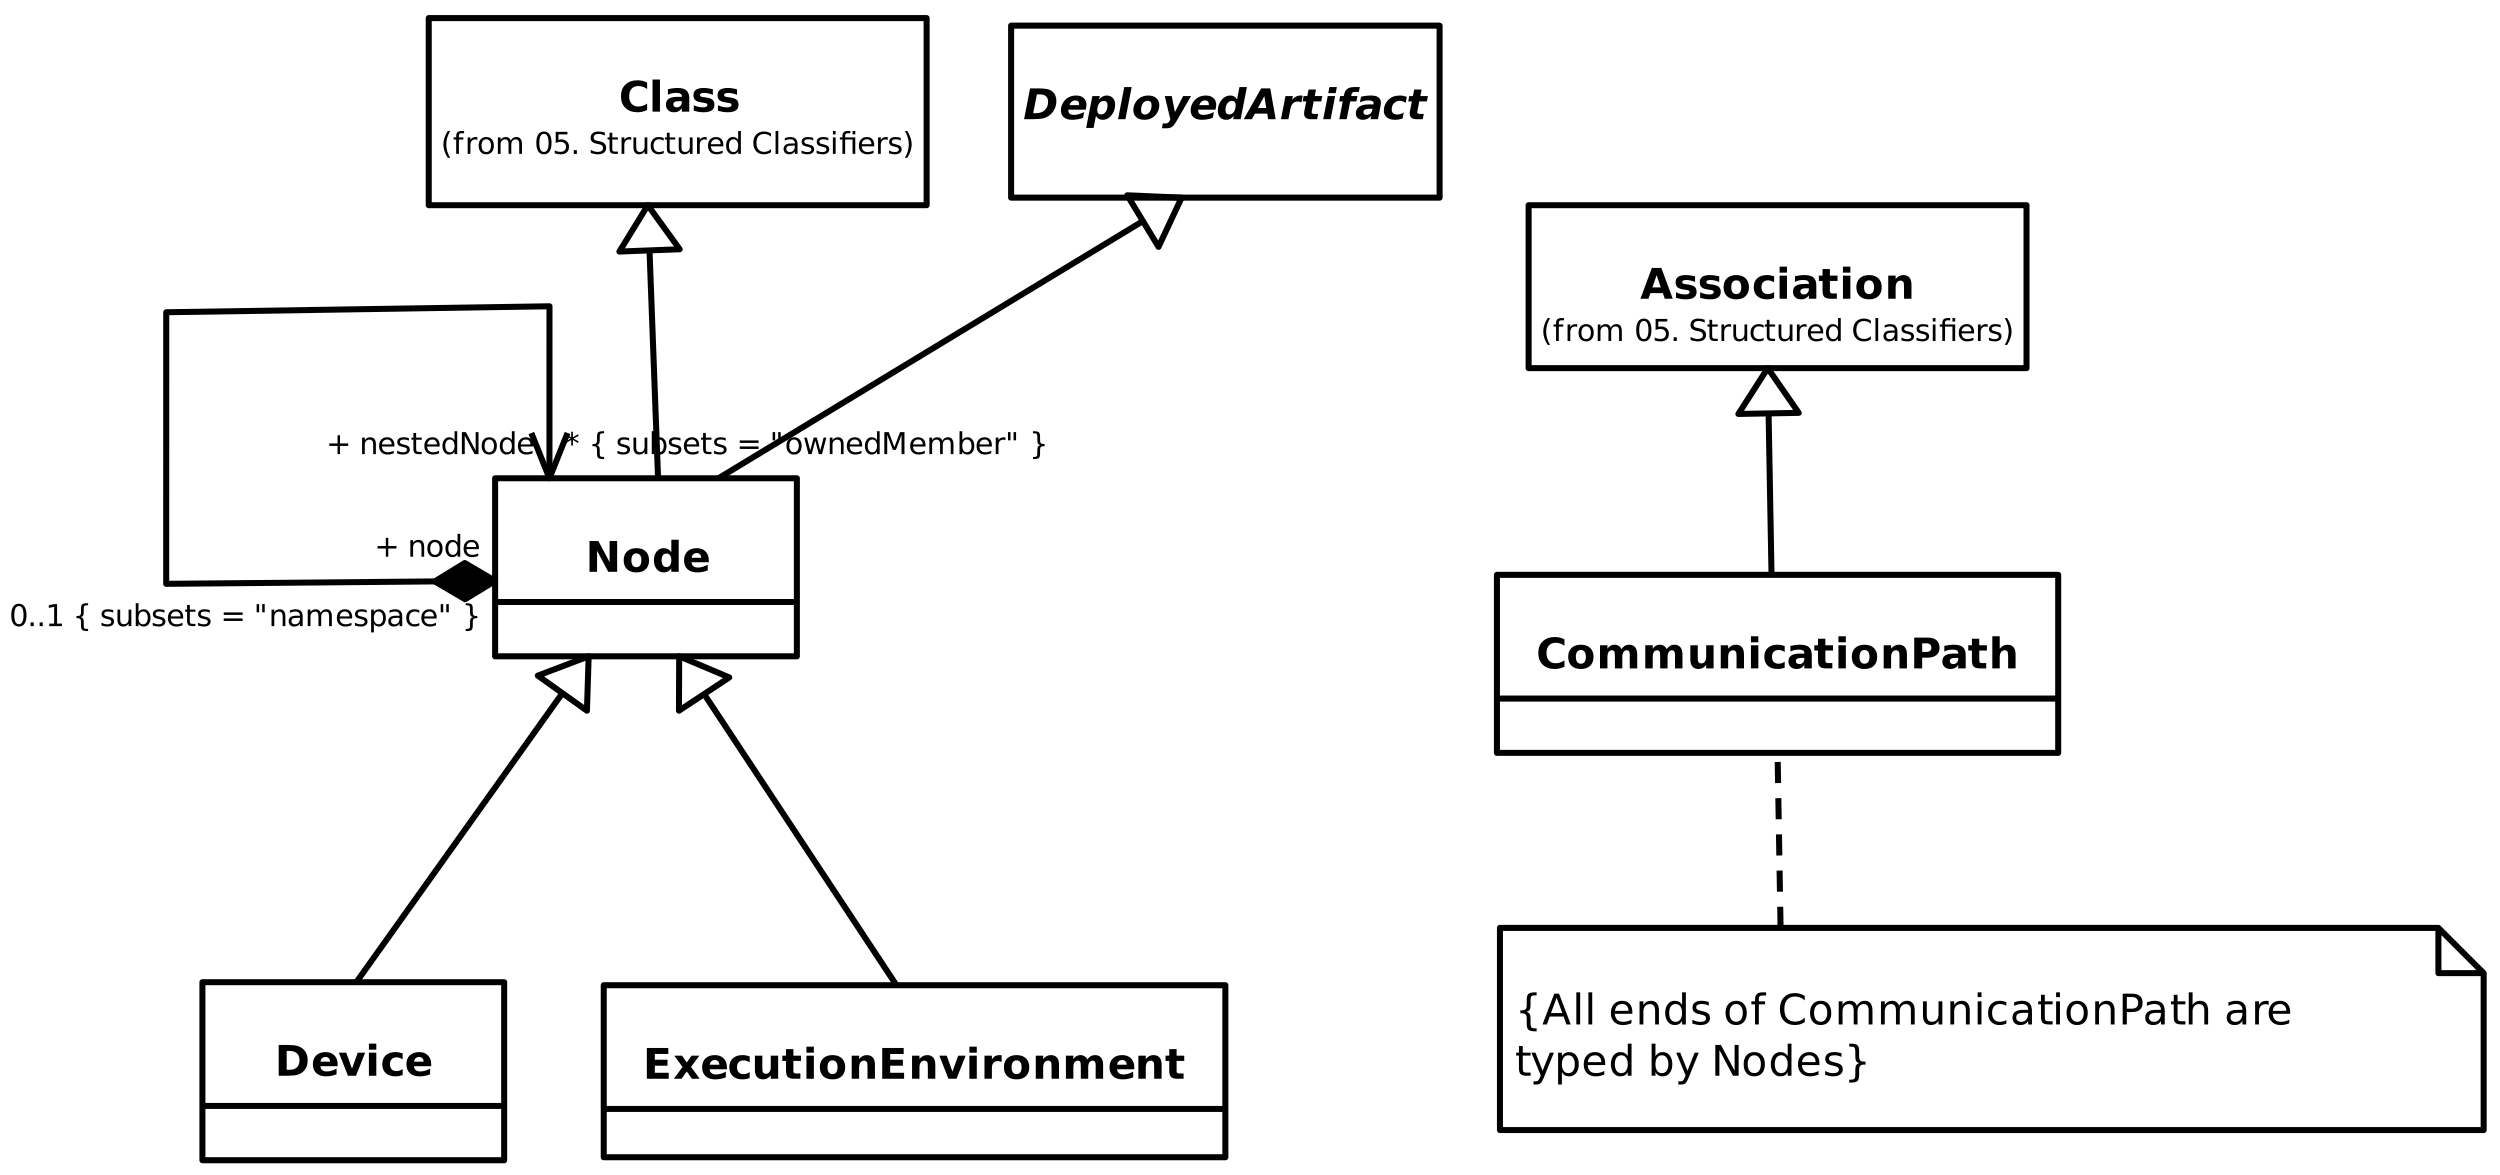 <?xml version="1.0" encoding="UTF-8"?>
<svg xmlns="http://www.w3.org/2000/svg" xmlns:xlink="http://www.w3.org/1999/xlink" width="828.496pt" height="389.5pt" viewBox="0 0 828.496 389.5" version="1.1">
<defs>
<g>
<symbol overflow="visible" id="glyph0-0">
<path style="stroke:none;" d="M 0.703 2.469 L 0.703 -9.875 L 7.703 -9.875 L 7.703 2.469 Z M 1.484 1.703 L 6.922 1.703 L 6.922 -9.078 L 1.484 -9.078 Z M 1.484 1.703 "/>
</symbol>
<symbol overflow="visible" id="glyph0-1">
<path style="stroke:none;" d="M 9.375 -0.562 C 8.895 -0.312 8.391 -0.125 7.859 0 C 7.336 0.133 6.797 0.203 6.234 0.203 C 4.523 0.203 3.176 -0.27 2.188 -1.219 C 1.195 -2.176 0.703 -3.469 0.703 -5.094 C 0.703 -6.727 1.195 -8.02 2.188 -8.969 C 3.176 -9.914 4.523 -10.391 6.234 -10.391 C 6.797 -10.391 7.336 -10.328 7.859 -10.203 C 8.391 -10.078 8.895 -9.883 9.375 -9.625 L 9.375 -7.516 C 8.883 -7.848 8.398 -8.094 7.922 -8.25 C 7.453 -8.406 6.957 -8.484 6.438 -8.484 C 5.5 -8.484 4.758 -8.18 4.219 -7.578 C 3.688 -6.973 3.422 -6.145 3.422 -5.094 C 3.422 -4.039 3.688 -3.211 4.219 -2.609 C 4.758 -2.004 5.5 -1.703 6.438 -1.703 C 6.957 -1.703 7.453 -1.781 7.922 -1.938 C 8.398 -2.094 8.883 -2.336 9.375 -2.672 Z M 9.375 -0.562 "/>
</symbol>
<symbol overflow="visible" id="glyph0-2">
<path style="stroke:none;" d="M 1.172 -10.641 L 3.625 -10.641 L 3.625 0 L 1.172 0 Z M 1.172 -10.641 "/>
</symbol>
<symbol overflow="visible" id="glyph0-3">
<path style="stroke:none;" d="M 4.609 -3.453 C 4.098 -3.453 3.711 -3.363 3.453 -3.188 C 3.191 -3.008 3.062 -2.754 3.062 -2.422 C 3.062 -2.109 3.164 -1.863 3.375 -1.688 C 3.582 -1.508 3.875 -1.422 4.25 -1.422 C 4.707 -1.422 5.094 -1.586 5.406 -1.922 C 5.719 -2.254 5.875 -2.672 5.875 -3.172 L 5.875 -3.453 Z M 8.344 -4.375 L 8.344 0 L 5.875 0 L 5.875 -1.141 C 5.551 -0.672 5.18 -0.328 4.766 -0.109 C 4.359 0.098 3.863 0.203 3.281 0.203 C 2.477 0.203 1.832 -0.023 1.344 -0.484 C 0.852 -0.953 0.609 -1.555 0.609 -2.297 C 0.609 -3.191 0.914 -3.848 1.531 -4.266 C 2.145 -4.691 3.113 -4.906 4.438 -4.906 L 5.875 -4.906 L 5.875 -5.094 C 5.875 -5.477 5.723 -5.758 5.422 -5.938 C 5.117 -6.125 4.645 -6.219 4 -6.219 C 3.469 -6.219 2.977 -6.164 2.531 -6.062 C 2.082 -5.957 1.66 -5.797 1.266 -5.578 L 1.266 -7.453 C 1.797 -7.578 2.32 -7.672 2.844 -7.734 C 3.375 -7.805 3.906 -7.844 4.438 -7.844 C 5.82 -7.844 6.816 -7.566 7.422 -7.016 C 8.035 -6.473 8.344 -5.594 8.344 -4.375 Z M 8.344 -4.375 "/>
</symbol>
<symbol overflow="visible" id="glyph0-4">
<path style="stroke:none;" d="M 7.156 -7.422 L 7.156 -5.562 C 6.633 -5.781 6.129 -5.941 5.641 -6.047 C 5.148 -6.16 4.691 -6.219 4.266 -6.219 C 3.797 -6.219 3.445 -6.156 3.219 -6.031 C 3 -5.914 2.891 -5.738 2.891 -5.5 C 2.891 -5.301 2.973 -5.148 3.141 -5.047 C 3.305 -4.941 3.613 -4.863 4.062 -4.812 L 4.484 -4.766 C 5.742 -4.598 6.586 -4.332 7.016 -3.969 C 7.453 -3.602 7.672 -3.031 7.672 -2.25 C 7.672 -1.438 7.367 -0.82 6.766 -0.406 C 6.16 0 5.266 0.203 4.078 0.203 C 3.566 0.203 3.039 0.16 2.5 0.078 C 1.969 -0.004 1.414 -0.125 0.844 -0.281 L 0.844 -2.141 C 1.332 -1.898 1.832 -1.719 2.344 -1.594 C 2.852 -1.477 3.375 -1.422 3.906 -1.422 C 4.383 -1.422 4.742 -1.488 4.984 -1.625 C 5.223 -1.758 5.344 -1.957 5.344 -2.219 C 5.344 -2.438 5.258 -2.598 5.094 -2.703 C 4.926 -2.805 4.598 -2.891 4.109 -2.953 L 3.672 -3.016 C 2.578 -3.148 1.812 -3.398 1.375 -3.766 C 0.938 -4.141 0.719 -4.703 0.719 -5.453 C 0.719 -6.266 0.992 -6.863 1.547 -7.25 C 2.109 -7.645 2.961 -7.844 4.109 -7.844 C 4.566 -7.844 5.039 -7.805 5.531 -7.734 C 6.031 -7.672 6.57 -7.566 7.156 -7.422 Z M 7.156 -7.422 "/>
</symbol>
<symbol overflow="visible" id="glyph0-5">
<path style="stroke:none;" d="M 1.281 -10.203 L 4.219 -10.203 L 7.938 -3.203 L 7.938 -10.203 L 10.438 -10.203 L 10.438 0 L 7.5 0 L 3.781 -7 L 3.781 0 L 1.281 0 Z M 1.281 -10.203 "/>
</symbol>
<symbol overflow="visible" id="glyph0-6">
<path style="stroke:none;" d="M 4.812 -6.094 C 4.27 -6.094 3.859 -5.895 3.578 -5.5 C 3.297 -5.113 3.156 -4.555 3.156 -3.828 C 3.156 -3.086 3.297 -2.52 3.578 -2.125 C 3.859 -1.738 4.27 -1.547 4.812 -1.547 C 5.352 -1.547 5.766 -1.738 6.047 -2.125 C 6.328 -2.52 6.469 -3.086 6.469 -3.828 C 6.469 -4.555 6.328 -5.113 6.047 -5.5 C 5.766 -5.895 5.352 -6.094 4.812 -6.094 Z M 4.812 -7.844 C 6.133 -7.844 7.164 -7.484 7.906 -6.766 C 8.645 -6.055 9.016 -5.078 9.016 -3.828 C 9.016 -2.566 8.645 -1.578 7.906 -0.859 C 7.164 -0.148 6.133 0.203 4.812 0.203 C 3.5 0.203 2.469 -0.148 1.719 -0.859 C 0.977 -1.578 0.609 -2.566 0.609 -3.828 C 0.609 -5.078 0.977 -6.055 1.719 -6.766 C 2.469 -7.484 3.5 -7.844 4.812 -7.844 Z M 4.812 -7.844 "/>
</symbol>
<symbol overflow="visible" id="glyph0-7">
<path style="stroke:none;" d="M 6.391 -6.531 L 6.391 -10.641 L 8.844 -10.641 L 8.844 0 L 6.391 0 L 6.391 -1.109 C 6.047 -0.66 5.672 -0.328 5.266 -0.109 C 4.859 0.098 4.391 0.203 3.859 0.203 C 2.922 0.203 2.145 -0.172 1.531 -0.922 C 0.926 -1.672 0.625 -2.641 0.625 -3.828 C 0.625 -5.004 0.926 -5.969 1.531 -6.719 C 2.145 -7.469 2.922 -7.844 3.859 -7.844 C 4.391 -7.844 4.859 -7.734 5.266 -7.516 C 5.672 -7.305 6.047 -6.977 6.391 -6.531 Z M 4.766 -1.578 C 5.297 -1.578 5.695 -1.77 5.969 -2.156 C 6.25 -2.539 6.391 -3.098 6.391 -3.828 C 6.391 -4.555 6.25 -5.109 5.969 -5.484 C 5.695 -5.867 5.297 -6.062 4.766 -6.062 C 4.254 -6.062 3.859 -5.867 3.578 -5.484 C 3.305 -5.109 3.172 -4.555 3.172 -3.828 C 3.172 -3.098 3.305 -2.539 3.578 -2.156 C 3.859 -1.77 4.254 -1.578 4.766 -1.578 Z M 4.766 -1.578 "/>
</symbol>
<symbol overflow="visible" id="glyph0-8">
<path style="stroke:none;" d="M 8.812 -3.844 L 8.812 -3.156 L 3.094 -3.156 C 3.156 -2.582 3.363 -2.148 3.719 -1.859 C 4.07 -1.566 4.566 -1.422 5.203 -1.422 C 5.723 -1.422 6.254 -1.5 6.797 -1.656 C 7.336 -1.812 7.891 -2.047 8.453 -2.359 L 8.453 -0.469 C 7.879 -0.25 7.301 -0.082 6.719 0.031 C 6.145 0.145 5.566 0.203 4.984 0.203 C 3.598 0.203 2.52 -0.148 1.75 -0.859 C 0.988 -1.566 0.609 -2.555 0.609 -3.828 C 0.609 -5.066 0.984 -6.047 1.734 -6.766 C 2.484 -7.484 3.52 -7.844 4.844 -7.844 C 6.051 -7.844 7.016 -7.477 7.734 -6.75 C 8.453 -6.031 8.812 -5.062 8.812 -3.844 Z M 6.297 -4.656 C 6.297 -5.125 6.16 -5.5 5.891 -5.781 C 5.617 -6.07 5.266 -6.219 4.828 -6.219 C 4.359 -6.219 3.973 -6.082 3.672 -5.812 C 3.379 -5.551 3.195 -5.164 3.125 -4.656 Z M 6.297 -4.656 "/>
</symbol>
<symbol overflow="visible" id="glyph0-9">
<path style="stroke:none;" d="M 3.922 -8.219 L 3.922 -1.984 L 4.859 -1.984 C 5.93 -1.984 6.75 -2.25 7.312 -2.781 C 7.883 -3.32 8.172 -4.098 8.172 -5.109 C 8.172 -6.117 7.891 -6.891 7.328 -7.422 C 6.766 -7.953 5.941 -8.219 4.859 -8.219 Z M 1.281 -10.203 L 4.062 -10.203 C 5.613 -10.203 6.766 -10.094 7.516 -9.875 C 8.273 -9.656 8.926 -9.281 9.469 -8.75 C 9.945 -8.289 10.301 -7.758 10.531 -7.156 C 10.77 -6.551 10.891 -5.867 10.891 -5.109 C 10.891 -4.336 10.77 -3.648 10.531 -3.047 C 10.301 -2.441 9.945 -1.91 9.469 -1.453 C 8.926 -0.922 8.27 -0.547 7.5 -0.328 C 6.738 -0.109 5.594 0 4.062 0 L 1.281 0 Z M 1.281 -10.203 "/>
</symbol>
<symbol overflow="visible" id="glyph0-10">
<path style="stroke:none;" d="M 0.219 -7.656 L 2.656 -7.656 L 4.562 -2.359 L 6.469 -7.656 L 8.922 -7.656 L 5.906 0 L 3.219 0 Z M 0.219 -7.656 "/>
</symbol>
<symbol overflow="visible" id="glyph0-11">
<path style="stroke:none;" d="M 1.172 -7.656 L 3.625 -7.656 L 3.625 0 L 1.172 0 Z M 1.172 -10.641 L 3.625 -10.641 L 3.625 -8.641 L 1.172 -8.641 Z M 1.172 -10.641 "/>
</symbol>
<symbol overflow="visible" id="glyph0-12">
<path style="stroke:none;" d="M 7.359 -7.422 L 7.359 -5.422 C 7.023 -5.648 6.691 -5.816 6.359 -5.922 C 6.023 -6.035 5.676 -6.094 5.312 -6.094 C 4.633 -6.094 4.102 -5.891 3.719 -5.484 C 3.344 -5.086 3.156 -4.535 3.156 -3.828 C 3.156 -3.109 3.344 -2.547 3.719 -2.141 C 4.102 -1.742 4.633 -1.547 5.312 -1.547 C 5.695 -1.547 6.062 -1.602 6.406 -1.719 C 6.75 -1.832 7.066 -2.004 7.359 -2.234 L 7.359 -0.219 C 6.973 -0.082 6.582 0.02 6.188 0.094 C 5.801 0.164 5.41 0.203 5.016 0.203 C 3.629 0.203 2.547 -0.148 1.766 -0.859 C 0.992 -1.566 0.609 -2.555 0.609 -3.828 C 0.609 -5.086 0.992 -6.07 1.766 -6.781 C 2.547 -7.488 3.629 -7.844 5.016 -7.844 C 5.41 -7.844 5.801 -7.805 6.188 -7.734 C 6.582 -7.66 6.973 -7.555 7.359 -7.422 Z M 7.359 -7.422 "/>
</symbol>
<symbol overflow="visible" id="glyph0-13">
<path style="stroke:none;" d="M 1.281 -10.203 L 8.391 -10.203 L 8.391 -8.219 L 3.922 -8.219 L 3.922 -6.312 L 8.125 -6.312 L 8.125 -4.328 L 3.922 -4.328 L 3.922 -1.984 L 8.531 -1.984 L 8.531 0 L 1.281 0 Z M 1.281 -10.203 "/>
</symbol>
<symbol overflow="visible" id="glyph0-14">
<path style="stroke:none;" d="M 3.109 -3.922 L 0.344 -7.656 L 2.938 -7.656 L 4.5 -5.391 L 6.094 -7.656 L 8.688 -7.656 L 5.922 -3.938 L 8.812 0 L 6.234 0 L 4.5 -2.422 L 2.797 0 L 0.219 0 Z M 3.109 -3.922 "/>
</symbol>
<symbol overflow="visible" id="glyph0-15">
<path style="stroke:none;" d="M 1.094 -2.984 L 1.094 -7.656 L 3.562 -7.656 L 3.562 -6.891 C 3.562 -6.473 3.555 -5.953 3.547 -5.328 C 3.547 -4.703 3.547 -4.285 3.547 -4.078 C 3.547 -3.461 3.562 -3.02 3.594 -2.75 C 3.625 -2.477 3.676 -2.281 3.75 -2.156 C 3.852 -2 3.984 -1.875 4.141 -1.781 C 4.305 -1.695 4.492 -1.656 4.703 -1.656 C 5.211 -1.656 5.613 -1.848 5.906 -2.234 C 6.195 -2.629 6.344 -3.176 6.344 -3.875 L 6.344 -7.656 L 8.797 -7.656 L 8.797 0 L 6.344 0 L 6.344 -1.109 C 5.977 -0.66 5.586 -0.328 5.172 -0.109 C 4.754 0.098 4.301 0.203 3.812 0.203 C 2.926 0.203 2.25 -0.066 1.781 -0.609 C 1.32 -1.148 1.094 -1.941 1.094 -2.984 Z M 1.094 -2.984 "/>
</symbol>
<symbol overflow="visible" id="glyph0-16">
<path style="stroke:none;" d="M 3.844 -9.828 L 3.844 -7.656 L 6.375 -7.656 L 6.375 -5.906 L 3.844 -5.906 L 3.844 -2.656 C 3.844 -2.301 3.91 -2.062 4.047 -1.938 C 4.191 -1.812 4.477 -1.75 4.906 -1.75 L 6.156 -1.75 L 6.156 0 L 4.062 0 C 3.094 0 2.406 -0.195 2 -0.594 C 1.602 -1 1.406 -1.688 1.406 -2.656 L 1.406 -5.906 L 0.188 -5.906 L 0.188 -7.656 L 1.406 -7.656 L 1.406 -9.828 Z M 3.844 -9.828 "/>
</symbol>
<symbol overflow="visible" id="glyph0-17">
<path style="stroke:none;" d="M 8.875 -4.656 L 8.875 0 L 6.406 0 L 6.406 -3.562 C 6.406 -4.227 6.391 -4.688 6.359 -4.938 C 6.336 -5.188 6.289 -5.367 6.219 -5.484 C 6.125 -5.648 5.992 -5.773 5.828 -5.859 C 5.66 -5.953 5.473 -6 5.266 -6 C 4.754 -6 4.352 -5.801 4.062 -5.406 C 3.77 -5.008 3.625 -4.461 3.625 -3.766 L 3.625 0 L 1.172 0 L 1.172 -7.656 L 3.625 -7.656 L 3.625 -6.531 C 3.988 -6.977 4.379 -7.305 4.797 -7.516 C 5.211 -7.734 5.672 -7.844 6.172 -7.844 C 7.055 -7.844 7.727 -7.57 8.188 -7.031 C 8.645 -6.488 8.875 -5.695 8.875 -4.656 Z M 8.875 -4.656 "/>
</symbol>
<symbol overflow="visible" id="glyph0-18">
<path style="stroke:none;" d="M 6.859 -5.578 C 6.648 -5.672 6.438 -5.738 6.219 -5.781 C 6.008 -5.832 5.797 -5.859 5.578 -5.859 C 4.953 -5.859 4.469 -5.656 4.125 -5.25 C 3.789 -4.852 3.625 -4.281 3.625 -3.531 L 3.625 0 L 1.172 0 L 1.172 -7.656 L 3.625 -7.656 L 3.625 -6.406 C 3.938 -6.906 4.297 -7.27 4.703 -7.5 C 5.109 -7.727 5.598 -7.844 6.172 -7.844 C 6.254 -7.844 6.344 -7.836 6.438 -7.828 C 6.531 -7.828 6.672 -7.812 6.859 -7.781 Z M 6.859 -5.578 "/>
</symbol>
<symbol overflow="visible" id="glyph0-19">
<path style="stroke:none;" d="M 8.266 -6.391 C 8.578 -6.859 8.945 -7.219 9.375 -7.469 C 9.801 -7.719 10.27 -7.844 10.781 -7.844 C 11.656 -7.844 12.32 -7.57 12.781 -7.031 C 13.25 -6.488 13.484 -5.695 13.484 -4.656 L 13.484 0 L 11.016 0 L 11.016 -4 C 11.023 -4.051 11.031 -4.109 11.031 -4.172 C 11.031 -4.234 11.031 -4.328 11.031 -4.453 C 11.031 -4.992 10.953 -5.383 10.797 -5.625 C 10.641 -5.875 10.379 -6 10.016 -6 C 9.555 -6 9.195 -5.805 8.938 -5.422 C 8.688 -5.035 8.555 -4.484 8.547 -3.766 L 8.547 0 L 6.094 0 L 6.094 -4 C 6.094 -4.844 6.02 -5.383 5.875 -5.625 C 5.727 -5.875 5.469 -6 5.094 -6 C 4.625 -6 4.258 -5.805 4 -5.422 C 3.75 -5.035 3.625 -4.484 3.625 -3.766 L 3.625 0 L 1.156 0 L 1.156 -7.656 L 3.625 -7.656 L 3.625 -6.531 C 3.926 -6.969 4.27 -7.297 4.656 -7.516 C 5.051 -7.734 5.484 -7.844 5.953 -7.844 C 6.473 -7.844 6.938 -7.711 7.344 -7.453 C 7.75 -7.203 8.055 -6.848 8.266 -6.391 Z M 8.266 -6.391 "/>
</symbol>
<symbol overflow="visible" id="glyph0-20">
<path style="stroke:none;" d="M 7.484 -1.859 L 3.359 -1.859 L 2.719 0 L 0.062 0 L 3.844 -10.203 L 6.984 -10.203 L 10.766 0 L 8.125 0 Z M 4.016 -3.75 L 6.812 -3.75 L 5.422 -7.812 Z M 4.016 -3.75 "/>
</symbol>
<symbol overflow="visible" id="glyph0-21">
<path style="stroke:none;" d="M 1.281 -10.203 L 5.656 -10.203 C 6.957 -10.203 7.953 -9.914 8.641 -9.344 C 9.336 -8.77 9.688 -7.945 9.688 -6.875 C 9.688 -5.801 9.336 -4.977 8.641 -4.406 C 7.953 -3.832 6.957 -3.547 5.656 -3.547 L 3.922 -3.547 L 3.922 0 L 1.281 0 Z M 3.922 -8.297 L 3.922 -5.453 L 5.375 -5.453 C 5.883 -5.453 6.273 -5.57 6.547 -5.812 C 6.828 -6.062 6.969 -6.414 6.969 -6.875 C 6.969 -7.332 6.828 -7.68 6.547 -7.922 C 6.273 -8.172 5.883 -8.297 5.375 -8.297 Z M 3.922 -8.297 "/>
</symbol>
<symbol overflow="visible" id="glyph0-22">
<path style="stroke:none;" d="M 8.875 -4.656 L 8.875 0 L 6.406 0 L 6.406 -3.562 C 6.406 -4.227 6.391 -4.688 6.359 -4.938 C 6.336 -5.188 6.289 -5.367 6.219 -5.484 C 6.125 -5.648 5.992 -5.773 5.828 -5.859 C 5.66 -5.953 5.473 -6 5.266 -6 C 4.754 -6 4.352 -5.801 4.062 -5.406 C 3.77 -5.008 3.625 -4.461 3.625 -3.766 L 3.625 0 L 1.172 0 L 1.172 -10.641 L 3.625 -10.641 L 3.625 -6.531 C 3.988 -6.977 4.379 -7.305 4.797 -7.516 C 5.211 -7.734 5.672 -7.844 6.172 -7.844 C 7.055 -7.844 7.727 -7.57 8.188 -7.031 C 8.645 -6.488 8.875 -5.695 8.875 -4.656 Z M 8.875 -4.656 "/>
</symbol>
<symbol overflow="visible" id="glyph1-0">
<path style="stroke:none;" d="M 0.5 1.766 L 0.5 -7.047 L 5.5 -7.047 L 5.5 1.766 Z M 1.062 1.219 L 4.938 1.219 L 4.938 -6.484 L 1.062 -6.484 Z M 1.062 1.219 "/>
</symbol>
<symbol overflow="visible" id="glyph1-1">
<path style="stroke:none;" d="M 3.094 -7.594 C 2.664 -6.844 2.344 -6.098 2.125 -5.359 C 1.914 -4.629 1.812 -3.891 1.812 -3.141 C 1.812 -2.391 1.914 -1.645 2.125 -0.906 C 2.344 -0.164 2.664 0.57 3.094 1.312 L 2.312 1.312 C 1.832 0.551 1.469 -0.195 1.219 -0.938 C 0.977 -1.676 0.859 -2.41 0.859 -3.141 C 0.859 -3.867 0.977 -4.598 1.219 -5.328 C 1.457 -6.066 1.82 -6.82 2.312 -7.594 Z M 3.094 -7.594 "/>
</symbol>
<symbol overflow="visible" id="glyph1-2">
<path style="stroke:none;" d="M 3.719 -7.594 L 3.719 -6.844 L 2.859 -6.844 C 2.535 -6.844 2.312 -6.773 2.188 -6.641 C 2.062 -6.516 2 -6.285 2 -5.953 L 2 -5.469 L 3.469 -5.469 L 3.469 -4.766 L 2 -4.766 L 2 0 L 1.094 0 L 1.094 -4.766 L 0.234 -4.766 L 0.234 -5.469 L 1.094 -5.469 L 1.094 -5.844 C 1.094 -6.457 1.234 -6.898 1.516 -7.172 C 1.797 -7.453 2.242 -7.594 2.859 -7.594 Z M 3.719 -7.594 "/>
</symbol>
<symbol overflow="visible" id="glyph1-3">
<path style="stroke:none;" d="M 4.109 -4.625 C 4.004 -4.688 3.895 -4.727 3.781 -4.75 C 3.664 -4.781 3.535 -4.797 3.391 -4.797 C 2.879 -4.797 2.488 -4.629 2.219 -4.297 C 1.945 -3.973 1.812 -3.5 1.812 -2.875 L 1.812 0 L 0.906 0 L 0.906 -5.469 L 1.812 -5.469 L 1.812 -4.625 C 2 -4.957 2.242 -5.203 2.547 -5.359 C 2.848 -5.516 3.219 -5.594 3.656 -5.594 C 3.719 -5.594 3.785 -5.586 3.859 -5.578 C 3.93 -5.578 4.016 -5.566 4.109 -5.547 Z M 4.109 -4.625 "/>
</symbol>
<symbol overflow="visible" id="glyph1-4">
<path style="stroke:none;" d="M 3.062 -4.844 C 2.582 -4.844 2.203 -4.656 1.922 -4.281 C 1.641 -3.906 1.5 -3.391 1.5 -2.734 C 1.5 -2.078 1.633 -1.562 1.906 -1.188 C 2.188 -0.812 2.57 -0.625 3.062 -0.625 C 3.539 -0.625 3.922 -0.812 4.203 -1.188 C 4.484 -1.562 4.625 -2.078 4.625 -2.734 C 4.625 -3.379 4.484 -3.891 4.203 -4.266 C 3.922 -4.648 3.539 -4.844 3.062 -4.844 Z M 3.062 -5.594 C 3.844 -5.594 4.457 -5.336 4.906 -4.828 C 5.352 -4.328 5.578 -3.629 5.578 -2.734 C 5.578 -1.836 5.352 -1.133 4.906 -0.625 C 4.457 -0.113 3.844 0.141 3.062 0.141 C 2.281 0.141 1.664 -0.113 1.219 -0.625 C 0.77 -1.133 0.547 -1.836 0.547 -2.734 C 0.547 -3.629 0.77 -4.328 1.219 -4.828 C 1.664 -5.336 2.281 -5.594 3.062 -5.594 Z M 3.062 -5.594 "/>
</symbol>
<symbol overflow="visible" id="glyph1-5">
<path style="stroke:none;" d="M 5.203 -4.422 C 5.422 -4.828 5.688 -5.125 6 -5.312 C 6.312 -5.5 6.68 -5.594 7.109 -5.594 C 7.68 -5.594 8.117 -5.395 8.422 -5 C 8.734 -4.602 8.891 -4.035 8.891 -3.297 L 8.891 0 L 7.984 0 L 7.984 -3.266 C 7.984 -3.797 7.891 -4.188 7.703 -4.438 C 7.523 -4.688 7.242 -4.812 6.859 -4.812 C 6.391 -4.812 6.02 -4.656 5.75 -4.344 C 5.488 -4.039 5.359 -3.625 5.359 -3.094 L 5.359 0 L 4.453 0 L 4.453 -3.266 C 4.453 -3.797 4.359 -4.188 4.172 -4.438 C 3.984 -4.688 3.695 -4.812 3.312 -4.812 C 2.852 -4.812 2.488 -4.656 2.219 -4.344 C 1.945 -4.039 1.812 -3.625 1.812 -3.094 L 1.812 0 L 0.906 0 L 0.906 -5.469 L 1.812 -5.469 L 1.812 -4.625 C 2.02 -4.957 2.266 -5.203 2.547 -5.359 C 2.836 -5.516 3.176 -5.594 3.562 -5.594 C 3.969 -5.594 4.305 -5.492 4.578 -5.297 C 4.859 -5.098 5.066 -4.805 5.203 -4.422 Z M 5.203 -4.422 "/>
</symbol>
<symbol overflow="visible" id="glyph1-6">
<path style="stroke:none;" d=""/>
</symbol>
<symbol overflow="visible" id="glyph1-7">
<path style="stroke:none;" d="M 3.172 -6.641 C 2.672 -6.641 2.289 -6.391 2.031 -5.891 C 1.781 -5.391 1.656 -4.641 1.656 -3.641 C 1.656 -2.641 1.781 -1.891 2.031 -1.391 C 2.289 -0.891 2.672 -0.641 3.172 -0.641 C 3.691 -0.641 4.078 -0.891 4.328 -1.391 C 4.586 -1.891 4.719 -2.641 4.719 -3.641 C 4.719 -4.641 4.586 -5.391 4.328 -5.891 C 4.078 -6.391 3.691 -6.641 3.172 -6.641 Z M 3.172 -7.422 C 3.992 -7.422 4.617 -7.098 5.047 -6.453 C 5.484 -5.805 5.703 -4.867 5.703 -3.641 C 5.703 -2.41 5.484 -1.473 5.047 -0.828 C 4.617 -0.18 3.992 0.141 3.172 0.141 C 2.359 0.141 1.734 -0.18 1.297 -0.828 C 0.867 -1.473 0.656 -2.41 0.656 -3.641 C 0.656 -4.867 0.867 -5.805 1.297 -6.453 C 1.734 -7.098 2.359 -7.422 3.172 -7.422 Z M 3.172 -7.422 "/>
</symbol>
<symbol overflow="visible" id="glyph1-8">
<path style="stroke:none;" d="M 1.078 -7.297 L 4.953 -7.297 L 4.953 -6.453 L 1.984 -6.453 L 1.984 -4.672 C 2.129 -4.723 2.27 -4.758 2.406 -4.781 C 2.551 -4.801 2.695 -4.812 2.844 -4.812 C 3.656 -4.812 4.297 -4.586 4.766 -4.141 C 5.242 -3.703 5.484 -3.102 5.484 -2.344 C 5.484 -1.551 5.238 -0.938 4.75 -0.5 C 4.27 -0.07 3.582 0.141 2.688 0.141 C 2.383 0.141 2.07 0.113 1.75 0.062 C 1.438 0.008 1.109 -0.066 0.766 -0.172 L 0.766 -1.156 C 1.066 -1 1.375 -0.879 1.688 -0.797 C 2 -0.723 2.328 -0.688 2.672 -0.688 C 3.234 -0.688 3.676 -0.832 4 -1.125 C 4.332 -1.426 4.5 -1.832 4.5 -2.344 C 4.5 -2.844 4.332 -3.238 4 -3.531 C 3.676 -3.832 3.234 -3.984 2.672 -3.984 C 2.41 -3.984 2.145 -3.953 1.875 -3.891 C 1.613 -3.836 1.348 -3.75 1.078 -3.625 Z M 1.078 -7.297 "/>
</symbol>
<symbol overflow="visible" id="glyph1-9">
<path style="stroke:none;" d="M 1.062 -1.234 L 2.094 -1.234 L 2.094 0 L 1.062 0 Z M 1.062 -1.234 "/>
</symbol>
<symbol overflow="visible" id="glyph1-10">
<path style="stroke:none;" d="M 5.359 -7.047 L 5.359 -6.094 C 4.984 -6.27 4.629 -6.398 4.297 -6.484 C 3.961 -6.578 3.641 -6.625 3.328 -6.625 C 2.797 -6.625 2.383 -6.52 2.094 -6.312 C 1.801 -6.102 1.656 -5.805 1.656 -5.422 C 1.656 -5.098 1.75 -4.852 1.938 -4.688 C 2.133 -4.52 2.504 -4.391 3.047 -4.297 L 3.641 -4.172 C 4.367 -4.023 4.91 -3.773 5.266 -3.422 C 5.617 -3.078 5.797 -2.609 5.797 -2.016 C 5.797 -1.305 5.555 -0.77 5.078 -0.406 C 4.609 -0.039 3.914 0.141 3 0.141 C 2.656 0.141 2.285 0.098 1.891 0.016 C 1.504 -0.055 1.102 -0.172 0.688 -0.328 L 0.688 -1.344 C 1.094 -1.113 1.484 -0.941 1.859 -0.828 C 2.242 -0.711 2.625 -0.656 3 -0.656 C 3.562 -0.656 3.992 -0.766 4.297 -0.984 C 4.609 -1.211 4.766 -1.531 4.766 -1.938 C 4.766 -2.289 4.656 -2.566 4.438 -2.766 C 4.219 -2.973 3.852 -3.129 3.344 -3.234 L 2.75 -3.344 C 2.008 -3.488 1.473 -3.719 1.141 -4.031 C 0.816 -4.344 0.656 -4.781 0.656 -5.344 C 0.656 -5.988 0.879 -6.492 1.328 -6.859 C 1.785 -7.234 2.414 -7.422 3.219 -7.422 C 3.562 -7.422 3.91 -7.391 4.266 -7.328 C 4.617 -7.266 4.984 -7.172 5.359 -7.047 Z M 5.359 -7.047 "/>
</symbol>
<symbol overflow="visible" id="glyph1-11">
<path style="stroke:none;" d="M 1.828 -7.016 L 1.828 -5.469 L 3.688 -5.469 L 3.688 -4.766 L 1.828 -4.766 L 1.828 -1.797 C 1.828 -1.359 1.891 -1.07 2.016 -0.938 C 2.141 -0.812 2.391 -0.75 2.766 -0.75 L 3.688 -0.75 L 3.688 0 L 2.766 0 C 2.066 0 1.582 -0.129 1.312 -0.391 C 1.051 -0.648 0.922 -1.117 0.922 -1.797 L 0.922 -4.766 L 0.266 -4.766 L 0.266 -5.469 L 0.922 -5.469 L 0.922 -7.016 Z M 1.828 -7.016 "/>
</symbol>
<symbol overflow="visible" id="glyph1-12">
<path style="stroke:none;" d="M 0.844 -2.156 L 0.844 -5.469 L 1.75 -5.469 L 1.75 -2.188 C 1.75 -1.676 1.848 -1.289 2.047 -1.031 C 2.254 -0.77 2.555 -0.641 2.953 -0.641 C 3.441 -0.641 3.828 -0.789 4.109 -1.094 C 4.391 -1.406 4.531 -1.832 4.531 -2.375 L 4.531 -5.469 L 5.438 -5.469 L 5.438 0 L 4.531 0 L 4.531 -0.844 C 4.312 -0.508 4.055 -0.258 3.766 -0.094 C 3.484 0.062 3.148 0.141 2.766 0.141 C 2.141 0.141 1.66 -0.051 1.328 -0.438 C 1.004 -0.832 0.844 -1.406 0.844 -2.156 Z M 3.109 -5.594 Z M 3.109 -5.594 "/>
</symbol>
<symbol overflow="visible" id="glyph1-13">
<path style="stroke:none;" d="M 4.875 -5.266 L 4.875 -4.422 C 4.625 -4.555 4.367 -4.66 4.109 -4.734 C 3.859 -4.805 3.602 -4.844 3.344 -4.844 C 2.758 -4.844 2.305 -4.656 1.984 -4.281 C 1.66 -3.914 1.5 -3.398 1.5 -2.734 C 1.5 -2.066 1.66 -1.547 1.984 -1.172 C 2.305 -0.805 2.758 -0.625 3.344 -0.625 C 3.602 -0.625 3.859 -0.656 4.109 -0.719 C 4.367 -0.789 4.625 -0.898 4.875 -1.047 L 4.875 -0.203 C 4.625 -0.086 4.363 -0.004 4.094 0.047 C 3.832 0.109 3.551 0.141 3.25 0.141 C 2.414 0.141 1.754 -0.113 1.266 -0.625 C 0.785 -1.145 0.547 -1.848 0.547 -2.734 C 0.547 -3.617 0.789 -4.316 1.281 -4.828 C 1.77 -5.336 2.441 -5.594 3.297 -5.594 C 3.578 -5.594 3.848 -5.566 4.109 -5.516 C 4.367 -5.461 4.625 -5.379 4.875 -5.266 Z M 4.875 -5.266 "/>
</symbol>
<symbol overflow="visible" id="glyph1-14">
<path style="stroke:none;" d="M 5.625 -2.953 L 5.625 -2.516 L 1.484 -2.516 C 1.523 -1.898 1.711 -1.43 2.047 -1.109 C 2.379 -0.785 2.844 -0.625 3.438 -0.625 C 3.781 -0.625 4.113 -0.664 4.438 -0.75 C 4.77 -0.832 5.094 -0.957 5.406 -1.125 L 5.406 -0.281 C 5.082 -0.145 4.75 -0.039 4.406 0.031 C 4.07 0.102 3.734 0.141 3.391 0.141 C 2.516 0.141 1.82 -0.109 1.312 -0.609 C 0.801 -1.117 0.547 -1.812 0.547 -2.688 C 0.547 -3.582 0.785 -4.289 1.266 -4.812 C 1.754 -5.332 2.41 -5.594 3.234 -5.594 C 3.973 -5.594 4.555 -5.359 4.984 -4.891 C 5.41 -4.422 5.625 -3.773 5.625 -2.953 Z M 4.719 -3.219 C 4.719 -3.707 4.582 -4.098 4.312 -4.391 C 4.039 -4.691 3.688 -4.844 3.25 -4.844 C 2.738 -4.844 2.332 -4.695 2.031 -4.406 C 1.738 -4.125 1.566 -3.727 1.516 -3.219 Z M 4.719 -3.219 "/>
</symbol>
<symbol overflow="visible" id="glyph1-15">
<path style="stroke:none;" d="M 4.547 -4.641 L 4.547 -7.594 L 5.438 -7.594 L 5.438 0 L 4.547 0 L 4.547 -0.828 C 4.359 -0.492 4.117 -0.25 3.828 -0.094 C 3.535 0.062 3.188 0.141 2.781 0.141 C 2.125 0.141 1.586 -0.117 1.172 -0.641 C 0.754 -1.172 0.547 -1.867 0.547 -2.734 C 0.547 -3.586 0.754 -4.273 1.172 -4.797 C 1.586 -5.328 2.125 -5.594 2.781 -5.594 C 3.188 -5.594 3.535 -5.516 3.828 -5.359 C 4.117 -5.203 4.359 -4.961 4.547 -4.641 Z M 1.484 -2.734 C 1.484 -2.066 1.617 -1.547 1.891 -1.172 C 2.16 -0.797 2.535 -0.609 3.016 -0.609 C 3.484 -0.609 3.852 -0.797 4.125 -1.172 C 4.406 -1.547 4.547 -2.066 4.547 -2.734 C 4.547 -3.391 4.406 -3.906 4.125 -4.281 C 3.852 -4.656 3.484 -4.844 3.016 -4.844 C 2.535 -4.844 2.16 -4.656 1.891 -4.281 C 1.617 -3.906 1.484 -3.391 1.484 -2.734 Z M 1.484 -2.734 "/>
</symbol>
<symbol overflow="visible" id="glyph1-16">
<path style="stroke:none;" d="M 6.438 -6.734 L 6.438 -5.688 C 6.102 -6 5.75 -6.227 5.375 -6.375 C 5 -6.531 4.602 -6.609 4.188 -6.609 C 3.352 -6.609 2.711 -6.352 2.266 -5.844 C 1.828 -5.332 1.609 -4.598 1.609 -3.641 C 1.609 -2.68 1.828 -1.945 2.266 -1.438 C 2.711 -0.926 3.352 -0.672 4.188 -0.672 C 4.602 -0.672 5 -0.742 5.375 -0.891 C 5.75 -1.047 6.102 -1.281 6.438 -1.594 L 6.438 -0.562 C 6.094 -0.32 5.727 -0.145 5.344 -0.031 C 4.957 0.082 4.551 0.141 4.125 0.141 C 3.02 0.141 2.148 -0.195 1.516 -0.875 C 0.879 -1.551 0.562 -2.473 0.562 -3.641 C 0.562 -4.805 0.879 -5.727 1.516 -6.406 C 2.148 -7.082 3.02 -7.422 4.125 -7.422 C 4.562 -7.422 4.973 -7.363 5.359 -7.25 C 5.742 -7.133 6.102 -6.961 6.438 -6.734 Z M 6.438 -6.734 "/>
</symbol>
<symbol overflow="visible" id="glyph1-17">
<path style="stroke:none;" d="M 0.938 -7.594 L 1.844 -7.594 L 1.844 0 L 0.938 0 Z M 0.938 -7.594 "/>
</symbol>
<symbol overflow="visible" id="glyph1-18">
<path style="stroke:none;" d="M 3.422 -2.75 C 2.703 -2.75 2.203 -2.664 1.922 -2.5 C 1.641 -2.332 1.5 -2.051 1.5 -1.656 C 1.5 -1.332 1.602 -1.078 1.812 -0.891 C 2.02 -0.703 2.305 -0.609 2.672 -0.609 C 3.172 -0.609 3.57 -0.785 3.875 -1.141 C 4.176 -1.492 4.328 -1.961 4.328 -2.547 L 4.328 -2.75 Z M 5.219 -3.125 L 5.219 0 L 4.328 0 L 4.328 -0.828 C 4.117 -0.492 3.859 -0.25 3.547 -0.094 C 3.242 0.062 2.875 0.141 2.438 0.141 C 1.875 0.141 1.426 -0.016 1.094 -0.328 C 0.758 -0.641 0.594 -1.062 0.594 -1.594 C 0.594 -2.207 0.801 -2.672 1.219 -2.984 C 1.633 -3.297 2.25 -3.453 3.062 -3.453 L 4.328 -3.453 L 4.328 -3.547 C 4.328 -3.953 4.188 -4.27 3.906 -4.5 C 3.633 -4.727 3.254 -4.844 2.766 -4.844 C 2.453 -4.844 2.145 -4.801 1.844 -4.719 C 1.551 -4.645 1.27 -4.535 1 -4.391 L 1 -5.219 C 1.332 -5.344 1.648 -5.438 1.953 -5.5 C 2.266 -5.562 2.566 -5.594 2.859 -5.594 C 3.648 -5.594 4.238 -5.391 4.625 -4.984 C 5.02 -4.578 5.219 -3.957 5.219 -3.125 Z M 5.219 -3.125 "/>
</symbol>
<symbol overflow="visible" id="glyph1-19">
<path style="stroke:none;" d="M 4.422 -5.312 L 4.422 -4.453 C 4.172 -4.586 3.91 -4.688 3.641 -4.75 C 3.367 -4.812 3.082 -4.844 2.781 -4.844 C 2.344 -4.844 2.008 -4.773 1.781 -4.641 C 1.562 -4.504 1.453 -4.301 1.453 -4.031 C 1.453 -3.82 1.531 -3.656 1.688 -3.531 C 1.844 -3.414 2.164 -3.305 2.656 -3.203 L 2.953 -3.125 C 3.598 -2.988 4.051 -2.797 4.312 -2.547 C 4.582 -2.297 4.719 -1.953 4.719 -1.516 C 4.719 -1.004 4.516 -0.598 4.109 -0.297 C 3.711 -0.004 3.164 0.141 2.469 0.141 C 2.164 0.141 1.852 0.109 1.531 0.047 C 1.219 -0.004 0.891 -0.086 0.547 -0.203 L 0.547 -1.125 C 0.879 -0.957 1.203 -0.828 1.516 -0.734 C 1.836 -0.648 2.16 -0.609 2.484 -0.609 C 2.898 -0.609 3.223 -0.68 3.453 -0.828 C 3.68 -0.973 3.797 -1.176 3.797 -1.438 C 3.797 -1.688 3.711 -1.875 3.547 -2 C 3.391 -2.133 3.031 -2.258 2.469 -2.375 L 2.156 -2.453 C 1.602 -2.566 1.203 -2.742 0.953 -2.984 C 0.703 -3.234 0.578 -3.566 0.578 -3.984 C 0.578 -4.504 0.758 -4.898 1.125 -5.172 C 1.488 -5.453 2.008 -5.594 2.688 -5.594 C 3.008 -5.594 3.316 -5.566 3.609 -5.516 C 3.91 -5.473 4.18 -5.406 4.422 -5.312 Z M 4.422 -5.312 "/>
</symbol>
<symbol overflow="visible" id="glyph1-20">
<path style="stroke:none;" d="M 0.938 -5.469 L 1.844 -5.469 L 1.844 0 L 0.938 0 Z M 0.938 -7.594 L 1.844 -7.594 L 1.844 -6.453 L 0.938 -6.453 Z M 0.938 -7.594 "/>
</symbol>
<symbol overflow="visible" id="glyph1-21">
<path style="stroke:none;" d="M 5.359 -5.469 L 5.359 0 L 4.453 0 L 4.453 -4.766 L 2 -4.766 L 2 0 L 1.094 0 L 1.094 -4.766 L 0.234 -4.766 L 0.234 -5.469 L 1.094 -5.469 L 1.094 -5.844 C 1.094 -6.445 1.234 -6.891 1.516 -7.172 C 1.797 -7.453 2.227 -7.594 2.812 -7.594 L 3.719 -7.594 L 3.719 -6.844 L 2.859 -6.844 C 2.535 -6.844 2.312 -6.773 2.188 -6.641 C 2.062 -6.516 2 -6.285 2 -5.953 L 2 -5.469 Z M 4.453 -7.594 L 5.359 -7.594 L 5.359 -6.453 L 4.453 -6.453 Z M 4.453 -7.594 "/>
</symbol>
<symbol overflow="visible" id="glyph1-22">
<path style="stroke:none;" d="M 0.797 -7.594 L 1.578 -7.594 C 2.066 -6.82 2.43 -6.066 2.672 -5.328 C 2.922 -4.598 3.047 -3.867 3.047 -3.141 C 3.047 -2.41 2.922 -1.676 2.672 -0.938 C 2.43 -0.195 2.066 0.551 1.578 1.312 L 0.797 1.312 C 1.234 0.57 1.555 -0.164 1.766 -0.906 C 1.984 -1.645 2.094 -2.391 2.094 -3.141 C 2.094 -3.891 1.984 -4.629 1.766 -5.359 C 1.555 -6.098 1.234 -6.844 0.797 -7.594 Z M 0.797 -7.594 "/>
</symbol>
<symbol overflow="visible" id="glyph1-23">
<path style="stroke:none;" d="M 4.594 -6.266 L 4.594 -3.547 L 7.312 -3.547 L 7.312 -2.719 L 4.594 -2.719 L 4.594 0 L 3.781 0 L 3.781 -2.719 L 1.062 -2.719 L 1.062 -3.547 L 3.781 -3.547 L 3.781 -6.266 Z M 4.594 -6.266 "/>
</symbol>
<symbol overflow="visible" id="glyph1-24">
<path style="stroke:none;" d="M 5.484 -3.297 L 5.484 0 L 4.594 0 L 4.594 -3.266 C 4.594 -3.785 4.488 -4.172 4.281 -4.422 C 4.082 -4.68 3.781 -4.812 3.375 -4.812 C 2.895 -4.812 2.516 -4.656 2.234 -4.344 C 1.953 -4.039 1.812 -3.625 1.812 -3.094 L 1.812 0 L 0.906 0 L 0.906 -5.469 L 1.812 -5.469 L 1.812 -4.625 C 2.031 -4.945 2.285 -5.188 2.578 -5.344 C 2.867 -5.508 3.203 -5.594 3.578 -5.594 C 4.203 -5.594 4.676 -5.398 5 -5.016 C 5.32 -4.629 5.484 -4.055 5.484 -3.297 Z M 5.484 -3.297 "/>
</symbol>
<symbol overflow="visible" id="glyph1-25">
<path style="stroke:none;" d="M 0.984 -7.297 L 2.312 -7.297 L 5.547 -1.188 L 5.547 -7.297 L 6.5 -7.297 L 6.5 0 L 5.172 0 L 1.938 -6.094 L 1.938 0 L 0.984 0 Z M 0.984 -7.297 "/>
</symbol>
<symbol overflow="visible" id="glyph1-26">
<path style="stroke:none;" d="M 4.703 -6.094 L 2.953 -5.141 L 4.703 -4.188 L 4.422 -3.719 L 2.781 -4.703 L 2.781 -2.859 L 2.219 -2.859 L 2.219 -4.703 L 0.578 -3.719 L 0.297 -4.188 L 2.047 -5.141 L 0.297 -6.094 L 0.578 -6.578 L 2.219 -5.578 L 2.219 -7.422 L 2.781 -7.422 L 2.781 -5.578 L 4.422 -6.578 Z M 4.703 -6.094 "/>
</symbol>
<symbol overflow="visible" id="glyph1-27">
<path style="stroke:none;" d="M 5.109 0.922 L 5.109 1.625 L 4.812 1.625 C 4 1.625 3.453 1.504 3.172 1.266 C 2.898 1.023 2.766 0.547 2.766 -0.172 L 2.766 -1.344 C 2.766 -1.832 2.676 -2.172 2.5 -2.359 C 2.32 -2.547 2.004 -2.641 1.547 -2.641 L 1.25 -2.641 L 1.25 -3.344 L 1.547 -3.344 C 2.016 -3.344 2.332 -3.438 2.5 -3.625 C 2.676 -3.812 2.766 -4.145 2.766 -4.625 L 2.766 -5.797 C 2.766 -6.516 2.898 -6.992 3.172 -7.234 C 3.453 -7.473 4 -7.594 4.812 -7.594 L 5.109 -7.594 L 5.109 -6.906 L 4.781 -6.906 C 4.32 -6.906 4.02 -6.832 3.875 -6.688 C 3.738 -6.539 3.672 -6.238 3.672 -5.781 L 3.672 -4.578 C 3.672 -4.055 3.598 -3.68 3.453 -3.453 C 3.305 -3.223 3.051 -3.066 2.688 -2.984 C 3.051 -2.898 3.305 -2.738 3.453 -2.5 C 3.598 -2.27 3.672 -1.906 3.672 -1.406 L 3.672 -0.188 C 3.672 0.27 3.738 0.566 3.875 0.703 C 4.02 0.848 4.32 0.922 4.781 0.922 Z M 5.109 0.922 "/>
</symbol>
<symbol overflow="visible" id="glyph1-28">
<path style="stroke:none;" d="M 4.875 -2.734 C 4.875 -3.391 4.734 -3.906 4.453 -4.281 C 4.18 -4.656 3.812 -4.844 3.344 -4.844 C 2.863 -4.844 2.488 -4.656 2.219 -4.281 C 1.945 -3.906 1.812 -3.391 1.812 -2.734 C 1.812 -2.066 1.945 -1.547 2.219 -1.172 C 2.488 -0.797 2.863 -0.609 3.344 -0.609 C 3.812 -0.609 4.18 -0.797 4.453 -1.172 C 4.734 -1.547 4.875 -2.066 4.875 -2.734 Z M 1.812 -4.641 C 2 -4.961 2.234 -5.203 2.516 -5.359 C 2.805 -5.516 3.156 -5.594 3.562 -5.594 C 4.227 -5.594 4.766 -5.328 5.172 -4.797 C 5.586 -4.273 5.797 -3.586 5.797 -2.734 C 5.797 -1.867 5.586 -1.172 5.172 -0.641 C 4.766 -0.117 4.227 0.141 3.562 0.141 C 3.156 0.141 2.805 0.062 2.516 -0.094 C 2.234 -0.25 2 -0.492 1.812 -0.828 L 1.812 0 L 0.906 0 L 0.906 -7.594 L 1.812 -7.594 Z M 1.812 -4.641 "/>
</symbol>
<symbol overflow="visible" id="glyph1-29">
<path style="stroke:none;" d="M 1.062 -4.547 L 7.312 -4.547 L 7.312 -3.719 L 1.062 -3.719 Z M 1.062 -2.547 L 7.312 -2.547 L 7.312 -1.719 L 1.062 -1.719 Z M 1.062 -2.547 "/>
</symbol>
<symbol overflow="visible" id="glyph1-30">
<path style="stroke:none;" d="M 1.797 -7.297 L 1.797 -4.578 L 0.969 -4.578 L 0.969 -7.297 Z M 3.641 -7.297 L 3.641 -4.578 L 2.812 -4.578 L 2.812 -7.297 Z M 3.641 -7.297 "/>
</symbol>
<symbol overflow="visible" id="glyph1-31">
<path style="stroke:none;" d="M 0.422 -5.469 L 1.312 -5.469 L 2.438 -1.203 L 3.562 -5.469 L 4.625 -5.469 L 5.75 -1.203 L 6.859 -5.469 L 7.766 -5.469 L 6.328 0 L 5.266 0 L 4.094 -4.484 L 2.906 0 L 1.844 0 Z M 0.422 -5.469 "/>
</symbol>
<symbol overflow="visible" id="glyph1-32">
<path style="stroke:none;" d="M 0.984 -7.297 L 2.453 -7.297 L 4.312 -2.328 L 6.188 -7.297 L 7.656 -7.297 L 7.656 0 L 6.688 0 L 6.688 -6.406 L 4.812 -1.406 L 3.812 -1.406 L 1.938 -6.406 L 1.938 0 L 0.984 0 Z M 0.984 -7.297 "/>
</symbol>
<symbol overflow="visible" id="glyph1-33">
<path style="stroke:none;" d="M 1.25 0.922 L 1.594 0.922 C 2.051 0.922 2.348 0.852 2.484 0.719 C 2.617 0.582 2.688 0.281 2.688 -0.188 L 2.688 -1.406 C 2.688 -1.906 2.758 -2.27 2.906 -2.5 C 3.051 -2.738 3.305 -2.898 3.672 -2.984 C 3.305 -3.066 3.051 -3.223 2.906 -3.453 C 2.758 -3.68 2.688 -4.055 2.688 -4.578 L 2.688 -5.781 C 2.688 -6.238 2.617 -6.539 2.484 -6.688 C 2.348 -6.832 2.051 -6.906 1.594 -6.906 L 1.25 -6.906 L 1.25 -7.594 L 1.562 -7.594 C 2.375 -7.594 2.914 -7.473 3.188 -7.234 C 3.457 -6.992 3.594 -6.516 3.594 -5.797 L 3.594 -4.625 C 3.594 -4.145 3.676 -3.812 3.844 -3.625 C 4.02 -3.438 4.344 -3.344 4.812 -3.344 L 5.109 -3.344 L 5.109 -2.641 L 4.812 -2.641 C 4.344 -2.641 4.02 -2.547 3.844 -2.359 C 3.676 -2.172 3.594 -1.832 3.594 -1.344 L 3.594 -0.172 C 3.594 0.547 3.457 1.023 3.188 1.266 C 2.914 1.504 2.375 1.625 1.562 1.625 L 1.25 1.625 Z M 1.25 0.922 "/>
</symbol>
<symbol overflow="visible" id="glyph1-34">
<path style="stroke:none;" d="M 1.234 -0.828 L 2.859 -0.828 L 2.859 -6.391 L 1.094 -6.047 L 1.094 -6.938 L 2.844 -7.297 L 3.828 -7.297 L 3.828 -0.828 L 5.438 -0.828 L 5.438 0 L 1.234 0 Z M 1.234 -0.828 "/>
</symbol>
<symbol overflow="visible" id="glyph1-35">
<path style="stroke:none;" d="M 1.812 -0.828 L 1.812 2.078 L 0.906 2.078 L 0.906 -5.469 L 1.812 -5.469 L 1.812 -4.641 C 2 -4.961 2.234 -5.203 2.516 -5.359 C 2.805 -5.516 3.156 -5.594 3.562 -5.594 C 4.227 -5.594 4.766 -5.328 5.172 -4.797 C 5.586 -4.273 5.797 -3.586 5.797 -2.734 C 5.797 -1.867 5.586 -1.172 5.172 -0.641 C 4.766 -0.117 4.227 0.141 3.562 0.141 C 3.156 0.141 2.805 0.062 2.516 -0.094 C 2.234 -0.25 2 -0.492 1.812 -0.828 Z M 4.875 -2.734 C 4.875 -3.391 4.734 -3.906 4.453 -4.281 C 4.18 -4.656 3.812 -4.844 3.344 -4.844 C 2.863 -4.844 2.488 -4.656 2.219 -4.281 C 1.945 -3.906 1.812 -3.391 1.812 -2.734 C 1.812 -2.066 1.945 -1.547 2.219 -1.172 C 2.488 -0.797 2.863 -0.609 3.344 -0.609 C 3.812 -0.609 4.18 -0.797 4.453 -1.172 C 4.734 -1.547 4.875 -2.066 4.875 -2.734 Z M 4.875 -2.734 "/>
</symbol>
<symbol overflow="visible" id="glyph2-0">
<path style="stroke:none;" d="M 0.703 2.469 L 0.703 -9.875 L 7.703 -9.875 L 7.703 2.469 Z M 1.484 1.703 L 6.922 1.703 L 6.922 -9.078 L 1.484 -9.078 Z M 1.484 1.703 "/>
</symbol>
<symbol overflow="visible" id="glyph2-1">
<path style="stroke:none;" d="M 7.156 1.297 L 7.156 2.281 L 6.734 2.281 C 5.598 2.281 4.836 2.109 4.453 1.766 C 4.066 1.43 3.875 0.766 3.875 -0.234 L 3.875 -1.875 C 3.875 -2.562 3.75 -3.035 3.5 -3.297 C 3.258 -3.566 2.816 -3.703 2.172 -3.703 L 1.75 -3.703 L 1.75 -4.672 L 2.172 -4.672 C 2.816 -4.672 3.258 -4.801 3.5 -5.062 C 3.75 -5.332 3.875 -5.805 3.875 -6.484 L 3.875 -8.125 C 3.875 -9.125 4.066 -9.789 4.453 -10.125 C 4.836 -10.469 5.598 -10.641 6.734 -10.641 L 7.156 -10.641 L 7.156 -9.656 L 6.688 -9.656 C 6.051 -9.656 5.633 -9.555 5.438 -9.359 C 5.238 -9.16 5.141 -8.738 5.141 -8.094 L 5.141 -6.406 C 5.141 -5.688 5.035 -5.164 4.828 -4.844 C 4.617 -4.52 4.266 -4.301 3.766 -4.188 C 4.273 -4.062 4.629 -3.836 4.828 -3.516 C 5.035 -3.191 5.141 -2.676 5.141 -1.969 L 5.141 -0.266 C 5.141 0.379 5.238 0.801 5.438 1 C 5.633 1.195 6.051 1.297 6.688 1.297 Z M 7.156 1.297 "/>
</symbol>
<symbol overflow="visible" id="glyph2-2">
<path style="stroke:none;" d="M 4.781 -8.844 L 2.906 -3.766 L 6.672 -3.766 Z M 4 -10.203 L 5.578 -10.203 L 9.469 0 L 8.031 0 L 7.094 -2.625 L 2.5 -2.625 L 1.562 0 L 0.109 0 Z M 4 -10.203 "/>
</symbol>
<symbol overflow="visible" id="glyph2-3">
<path style="stroke:none;" d="M 1.312 -10.641 L 2.578 -10.641 L 2.578 0 L 1.312 0 Z M 1.312 -10.641 "/>
</symbol>
<symbol overflow="visible" id="glyph2-4">
<path style="stroke:none;" d=""/>
</symbol>
<symbol overflow="visible" id="glyph2-5">
<path style="stroke:none;" d="M 7.875 -4.141 L 7.875 -3.531 L 2.078 -3.531 C 2.141 -2.664 2.398 -2.004 2.859 -1.547 C 3.328 -1.098 3.977 -0.875 4.812 -0.875 C 5.301 -0.875 5.77 -0.93 6.219 -1.047 C 6.676 -1.16 7.129 -1.336 7.578 -1.578 L 7.578 -0.391 C 7.117 -0.203 6.648 -0.055 6.172 0.047 C 5.703 0.148 5.227 0.203 4.75 0.203 C 3.52 0.203 2.547 -0.148 1.828 -0.859 C 1.117 -1.578 0.766 -2.539 0.766 -3.75 C 0.766 -5.008 1.102 -6.004 1.781 -6.734 C 2.457 -7.473 3.375 -7.844 4.531 -7.844 C 5.562 -7.844 6.375 -7.508 6.969 -6.844 C 7.57 -6.188 7.875 -5.285 7.875 -4.141 Z M 6.609 -4.516 C 6.598 -5.203 6.406 -5.75 6.031 -6.156 C 5.656 -6.57 5.16 -6.781 4.547 -6.781 C 3.836 -6.781 3.27 -6.578 2.844 -6.172 C 2.426 -5.773 2.188 -5.219 2.125 -4.5 Z M 6.609 -4.516 "/>
</symbol>
<symbol overflow="visible" id="glyph2-6">
<path style="stroke:none;" d="M 7.688 -4.625 L 7.688 0 L 6.422 0 L 6.422 -4.578 C 6.422 -5.305 6.281 -5.848 6 -6.203 C 5.719 -6.566 5.297 -6.75 4.734 -6.75 C 4.055 -6.75 3.52 -6.531 3.125 -6.094 C 2.727 -5.664 2.531 -5.078 2.531 -4.328 L 2.531 0 L 1.266 0 L 1.266 -7.656 L 2.531 -7.656 L 2.531 -6.469 C 2.832 -6.926 3.188 -7.27 3.594 -7.5 C 4.008 -7.727 4.484 -7.844 5.016 -7.844 C 5.891 -7.844 6.551 -7.566 7 -7.016 C 7.457 -6.473 7.688 -5.676 7.688 -4.625 Z M 7.688 -4.625 "/>
</symbol>
<symbol overflow="visible" id="glyph2-7">
<path style="stroke:none;" d="M 6.359 -6.5 L 6.359 -10.641 L 7.609 -10.641 L 7.609 0 L 6.359 0 L 6.359 -1.156 C 6.098 -0.695 5.766 -0.352 5.359 -0.125 C 4.953 0.094 4.469 0.203 3.906 0.203 C 2.977 0.203 2.223 -0.164 1.641 -0.906 C 1.055 -1.645 0.766 -2.617 0.766 -3.828 C 0.766 -5.023 1.055 -5.992 1.641 -6.734 C 2.223 -7.473 2.977 -7.844 3.906 -7.844 C 4.469 -7.844 4.953 -7.727 5.359 -7.5 C 5.766 -7.281 6.098 -6.945 6.359 -6.5 Z M 2.078 -3.828 C 2.078 -2.898 2.266 -2.172 2.641 -1.641 C 3.023 -1.117 3.551 -0.859 4.219 -0.859 C 4.875 -0.859 5.395 -1.117 5.781 -1.641 C 6.164 -2.172 6.359 -2.898 6.359 -3.828 C 6.359 -4.742 6.164 -5.461 5.781 -5.984 C 5.395 -6.516 4.875 -6.781 4.219 -6.781 C 3.551 -6.781 3.023 -6.516 2.641 -5.984 C 2.266 -5.461 2.078 -4.742 2.078 -3.828 Z M 2.078 -3.828 "/>
</symbol>
<symbol overflow="visible" id="glyph2-8">
<path style="stroke:none;" d="M 6.203 -7.438 L 6.203 -6.234 C 5.848 -6.422 5.477 -6.555 5.094 -6.641 C 4.707 -6.734 4.312 -6.781 3.906 -6.781 C 3.281 -6.781 2.812 -6.688 2.5 -6.5 C 2.188 -6.312 2.031 -6.023 2.031 -5.641 C 2.031 -5.348 2.141 -5.117 2.359 -4.953 C 2.586 -4.785 3.039 -4.629 3.719 -4.484 L 4.141 -4.375 C 5.035 -4.188 5.672 -3.914 6.047 -3.562 C 6.422 -3.219 6.609 -2.734 6.609 -2.109 C 6.609 -1.398 6.328 -0.836 5.766 -0.422 C 5.203 -0.004 4.43 0.203 3.453 0.203 C 3.035 0.203 2.602 0.16 2.156 0.078 C 1.719 -0.004 1.254 -0.125 0.766 -0.281 L 0.766 -1.578 C 1.223 -1.336 1.676 -1.156 2.125 -1.031 C 2.582 -0.914 3.031 -0.859 3.469 -0.859 C 4.062 -0.859 4.516 -0.957 4.828 -1.156 C 5.148 -1.363 5.312 -1.648 5.312 -2.016 C 5.312 -2.359 5.195 -2.617 4.969 -2.797 C 4.738 -2.984 4.234 -3.16 3.453 -3.328 L 3.016 -3.438 C 2.242 -3.594 1.68 -3.844 1.328 -4.188 C 0.984 -4.531 0.812 -4.992 0.812 -5.578 C 0.812 -6.305 1.066 -6.863 1.578 -7.25 C 2.086 -7.645 2.812 -7.844 3.75 -7.844 C 4.219 -7.844 4.656 -7.805 5.062 -7.734 C 5.477 -7.672 5.859 -7.57 6.203 -7.438 Z M 6.203 -7.438 "/>
</symbol>
<symbol overflow="visible" id="glyph2-9">
<path style="stroke:none;" d="M 4.281 -6.781 C 3.613 -6.781 3.082 -6.516 2.688 -5.984 C 2.289 -5.461 2.094 -4.742 2.094 -3.828 C 2.094 -2.91 2.285 -2.188 2.672 -1.656 C 3.066 -1.133 3.602 -0.875 4.281 -0.875 C 4.957 -0.875 5.488 -1.133 5.875 -1.656 C 6.27 -2.188 6.469 -2.91 6.469 -3.828 C 6.469 -4.734 6.27 -5.453 5.875 -5.984 C 5.488 -6.516 4.957 -6.781 4.281 -6.781 Z M 4.281 -7.844 C 5.375 -7.844 6.234 -7.484 6.859 -6.766 C 7.484 -6.055 7.797 -5.078 7.797 -3.828 C 7.797 -2.566 7.484 -1.578 6.859 -0.859 C 6.234 -0.148 5.375 0.203 4.281 0.203 C 3.188 0.203 2.328 -0.148 1.703 -0.859 C 1.078 -1.578 0.766 -2.566 0.766 -3.828 C 0.766 -5.078 1.078 -6.055 1.703 -6.766 C 2.328 -7.484 3.188 -7.844 4.281 -7.844 Z M 4.281 -7.844 "/>
</symbol>
<symbol overflow="visible" id="glyph2-10">
<path style="stroke:none;" d="M 5.203 -10.641 L 5.203 -9.594 L 4 -9.594 C 3.539 -9.594 3.223 -9.5 3.047 -9.312 C 2.879 -9.133 2.797 -8.805 2.797 -8.328 L 2.797 -7.656 L 4.859 -7.656 L 4.859 -6.672 L 2.797 -6.672 L 2.797 0 L 1.531 0 L 1.531 -6.672 L 0.328 -6.672 L 0.328 -7.656 L 1.531 -7.656 L 1.531 -8.188 C 1.531 -9.039 1.727 -9.66 2.125 -10.047 C 2.52 -10.441 3.145 -10.641 4 -10.641 Z M 5.203 -10.641 "/>
</symbol>
<symbol overflow="visible" id="glyph2-11">
<path style="stroke:none;" d="M 9.016 -9.422 L 9.016 -7.969 C 8.547 -8.395 8.047 -8.711 7.516 -8.922 C 6.992 -9.141 6.441 -9.25 5.859 -9.25 C 4.691 -9.25 3.797 -8.891 3.172 -8.172 C 2.555 -7.461 2.25 -6.438 2.25 -5.094 C 2.25 -3.75 2.555 -2.719 3.172 -2 C 3.797 -1.289 4.691 -0.938 5.859 -0.938 C 6.441 -0.938 6.992 -1.039 7.516 -1.25 C 8.047 -1.469 8.547 -1.797 9.016 -2.234 L 9.016 -0.781 C 8.535 -0.457 8.023 -0.211 7.484 -0.047 C 6.941 0.117 6.367 0.203 5.766 0.203 C 4.223 0.203 3.004 -0.27 2.109 -1.219 C 1.223 -2.164 0.781 -3.457 0.781 -5.094 C 0.781 -6.727 1.223 -8.02 2.109 -8.969 C 3.004 -9.914 4.223 -10.391 5.766 -10.391 C 6.379 -10.391 6.957 -10.305 7.5 -10.141 C 8.039 -9.984 8.547 -9.742 9.016 -9.422 Z M 9.016 -9.422 "/>
</symbol>
<symbol overflow="visible" id="glyph2-12">
<path style="stroke:none;" d="M 7.281 -6.188 C 7.594 -6.75 7.969 -7.164 8.406 -7.438 C 8.844 -7.707 9.359 -7.844 9.953 -7.844 C 10.754 -7.844 11.367 -7.562 11.797 -7 C 12.234 -6.445 12.453 -5.656 12.453 -4.625 L 12.453 0 L 11.188 0 L 11.188 -4.578 C 11.188 -5.316 11.055 -5.863 10.797 -6.219 C 10.535 -6.57 10.141 -6.75 9.609 -6.75 C 8.953 -6.75 8.438 -6.531 8.062 -6.094 C 7.688 -5.664 7.5 -5.078 7.5 -4.328 L 7.5 0 L 6.234 0 L 6.234 -4.578 C 6.234 -5.316 6.102 -5.863 5.844 -6.219 C 5.582 -6.57 5.18 -6.75 4.641 -6.75 C 3.992 -6.75 3.477 -6.531 3.094 -6.094 C 2.719 -5.656 2.531 -5.066 2.531 -4.328 L 2.531 0 L 1.266 0 L 1.266 -7.656 L 2.531 -7.656 L 2.531 -6.469 C 2.82 -6.938 3.164 -7.281 3.562 -7.5 C 3.969 -7.727 4.445 -7.844 5 -7.844 C 5.551 -7.844 6.02 -7.703 6.406 -7.422 C 6.801 -7.141 7.094 -6.727 7.281 -6.188 Z M 7.281 -6.188 "/>
</symbol>
<symbol overflow="visible" id="glyph2-13">
<path style="stroke:none;" d="M 1.188 -3.016 L 1.188 -7.656 L 2.453 -7.656 L 2.453 -3.062 C 2.453 -2.344 2.594 -1.801 2.875 -1.438 C 3.156 -1.07 3.578 -0.891 4.141 -0.891 C 4.816 -0.891 5.352 -1.102 5.75 -1.531 C 6.145 -1.969 6.344 -2.562 6.344 -3.312 L 6.344 -7.656 L 7.609 -7.656 L 7.609 0 L 6.344 0 L 6.344 -1.172 C 6.039 -0.711 5.688 -0.367 5.281 -0.141 C 4.875 0.086 4.406 0.203 3.875 0.203 C 3 0.203 2.332 -0.066 1.875 -0.609 C 1.414 -1.16 1.188 -1.961 1.188 -3.016 Z M 4.359 -7.844 Z M 4.359 -7.844 "/>
</symbol>
<symbol overflow="visible" id="glyph2-14">
<path style="stroke:none;" d="M 1.312 -7.656 L 2.578 -7.656 L 2.578 0 L 1.312 0 Z M 1.312 -10.641 L 2.578 -10.641 L 2.578 -9.047 L 1.312 -9.047 Z M 1.312 -10.641 "/>
</symbol>
<symbol overflow="visible" id="glyph2-15">
<path style="stroke:none;" d="M 6.828 -7.359 L 6.828 -6.188 C 6.473 -6.383 6.113 -6.531 5.75 -6.625 C 5.395 -6.727 5.035 -6.781 4.672 -6.781 C 3.859 -6.781 3.223 -6.52 2.766 -6 C 2.316 -5.477 2.094 -4.754 2.094 -3.828 C 2.094 -2.891 2.316 -2.16 2.766 -1.641 C 3.223 -1.129 3.859 -0.875 4.672 -0.875 C 5.035 -0.875 5.395 -0.922 5.75 -1.016 C 6.113 -1.109 6.473 -1.254 6.828 -1.453 L 6.828 -0.297 C 6.473 -0.129 6.109 -0.004 5.734 0.078 C 5.359 0.16 4.961 0.203 4.547 0.203 C 3.391 0.203 2.469 -0.156 1.781 -0.875 C 1.102 -1.602 0.766 -2.586 0.766 -3.828 C 0.766 -5.066 1.109 -6.047 1.797 -6.766 C 2.484 -7.484 3.426 -7.844 4.625 -7.844 C 5.008 -7.844 5.383 -7.801 5.75 -7.719 C 6.125 -7.645 6.484 -7.523 6.828 -7.359 Z M 6.828 -7.359 "/>
</symbol>
<symbol overflow="visible" id="glyph2-16">
<path style="stroke:none;" d="M 4.797 -3.844 C 3.785 -3.844 3.082 -3.727 2.688 -3.5 C 2.289 -3.27 2.094 -2.875 2.094 -2.312 C 2.094 -1.863 2.238 -1.508 2.531 -1.25 C 2.832 -0.988 3.234 -0.859 3.734 -0.859 C 4.43 -0.859 4.988 -1.102 5.406 -1.594 C 5.832 -2.094 6.047 -2.75 6.047 -3.562 L 6.047 -3.844 Z M 7.312 -4.375 L 7.312 0 L 6.047 0 L 6.047 -1.156 C 5.766 -0.695 5.406 -0.352 4.969 -0.125 C 4.539 0.094 4.02 0.203 3.406 0.203 C 2.625 0.203 2 -0.016 1.531 -0.453 C 1.07 -0.898 0.844 -1.492 0.844 -2.234 C 0.844 -3.086 1.129 -3.734 1.703 -4.172 C 2.285 -4.609 3.145 -4.828 4.281 -4.828 L 6.047 -4.828 L 6.047 -4.953 C 6.047 -5.535 5.852 -5.984 5.469 -6.297 C 5.094 -6.617 4.562 -6.781 3.875 -6.781 C 3.438 -6.781 3.008 -6.723 2.594 -6.609 C 2.176 -6.504 1.781 -6.348 1.406 -6.141 L 1.406 -7.312 C 1.863 -7.488 2.305 -7.617 2.734 -7.703 C 3.172 -7.797 3.594 -7.844 4 -7.844 C 5.113 -7.844 5.941 -7.555 6.484 -6.984 C 7.035 -6.41 7.312 -5.539 7.312 -4.375 Z M 7.312 -4.375 "/>
</symbol>
<symbol overflow="visible" id="glyph2-17">
<path style="stroke:none;" d="M 2.562 -9.828 L 2.562 -7.656 L 5.156 -7.656 L 5.156 -6.672 L 2.562 -6.672 L 2.562 -2.516 C 2.562 -1.898 2.645 -1.5 2.812 -1.312 C 2.988 -1.133 3.336 -1.047 3.859 -1.047 L 5.156 -1.047 L 5.156 0 L 3.859 0 C 2.891 0 2.219 -0.18 1.844 -0.547 C 1.477 -0.91 1.297 -1.566 1.297 -2.516 L 1.297 -6.672 L 0.375 -6.672 L 0.375 -7.656 L 1.297 -7.656 L 1.297 -9.828 Z M 2.562 -9.828 "/>
</symbol>
<symbol overflow="visible" id="glyph2-18">
<path style="stroke:none;" d="M 2.75 -9.078 L 2.75 -5.234 L 4.484 -5.234 C 5.129 -5.234 5.629 -5.398 5.984 -5.734 C 6.336 -6.066 6.516 -6.539 6.516 -7.156 C 6.516 -7.77 6.336 -8.242 5.984 -8.578 C 5.629 -8.91 5.129 -9.078 4.484 -9.078 Z M 1.375 -10.203 L 4.484 -10.203 C 5.629 -10.203 6.492 -9.941 7.078 -9.422 C 7.672 -8.91 7.969 -8.156 7.969 -7.156 C 7.969 -6.145 7.672 -5.383 7.078 -4.875 C 6.492 -4.363 5.629 -4.109 4.484 -4.109 L 2.75 -4.109 L 2.75 0 L 1.375 0 Z M 1.375 -10.203 "/>
</symbol>
<symbol overflow="visible" id="glyph2-19">
<path style="stroke:none;" d="M 7.688 -4.625 L 7.688 0 L 6.422 0 L 6.422 -4.578 C 6.422 -5.305 6.281 -5.848 6 -6.203 C 5.719 -6.566 5.297 -6.75 4.734 -6.75 C 4.055 -6.75 3.52 -6.531 3.125 -6.094 C 2.727 -5.664 2.531 -5.078 2.531 -4.328 L 2.531 0 L 1.266 0 L 1.266 -10.641 L 2.531 -10.641 L 2.531 -6.469 C 2.832 -6.926 3.188 -7.27 3.594 -7.5 C 4.008 -7.727 4.484 -7.844 5.016 -7.844 C 5.891 -7.844 6.551 -7.566 7 -7.016 C 7.457 -6.473 7.688 -5.676 7.688 -4.625 Z M 7.688 -4.625 "/>
</symbol>
<symbol overflow="visible" id="glyph2-20">
<path style="stroke:none;" d="M 5.75 -6.484 C 5.613 -6.566 5.461 -6.625 5.297 -6.656 C 5.129 -6.695 4.945 -6.719 4.75 -6.719 C 4.031 -6.719 3.477 -6.484 3.094 -6.016 C 2.719 -5.555 2.531 -4.895 2.531 -4.031 L 2.531 0 L 1.266 0 L 1.266 -7.656 L 2.531 -7.656 L 2.531 -6.469 C 2.801 -6.938 3.145 -7.281 3.562 -7.5 C 3.988 -7.727 4.504 -7.844 5.109 -7.844 C 5.203 -7.844 5.301 -7.836 5.406 -7.828 C 5.508 -7.816 5.625 -7.797 5.75 -7.766 Z M 5.75 -6.484 "/>
</symbol>
<symbol overflow="visible" id="glyph2-21">
<path style="stroke:none;" d="M 4.5 0.719 C 4.145 1.625 3.797 2.211 3.453 2.484 C 3.117 2.766 2.672 2.906 2.109 2.906 L 1.109 2.906 L 1.109 1.859 L 1.844 1.859 C 2.188 1.859 2.453 1.773 2.641 1.609 C 2.836 1.453 3.051 1.066 3.281 0.453 L 3.516 -0.125 L 0.422 -7.656 L 1.75 -7.656 L 4.141 -1.672 L 6.531 -7.656 L 7.875 -7.656 Z M 4.5 0.719 "/>
</symbol>
<symbol overflow="visible" id="glyph2-22">
<path style="stroke:none;" d="M 2.531 -1.156 L 2.531 2.906 L 1.266 2.906 L 1.266 -7.656 L 2.531 -7.656 L 2.531 -6.5 C 2.801 -6.945 3.133 -7.281 3.531 -7.5 C 3.938 -7.727 4.422 -7.844 4.984 -7.844 C 5.91 -7.844 6.664 -7.473 7.25 -6.734 C 7.832 -5.992 8.125 -5.023 8.125 -3.828 C 8.125 -2.617 7.832 -1.645 7.25 -0.906 C 6.664 -0.164 5.91 0.203 4.984 0.203 C 4.422 0.203 3.938 0.094 3.531 -0.125 C 3.133 -0.352 2.801 -0.695 2.531 -1.156 Z M 6.812 -3.828 C 6.812 -4.742 6.617 -5.461 6.234 -5.984 C 5.859 -6.516 5.336 -6.781 4.672 -6.781 C 4.004 -6.781 3.477 -6.516 3.094 -5.984 C 2.719 -5.461 2.531 -4.742 2.531 -3.828 C 2.531 -2.898 2.719 -2.172 3.094 -1.641 C 3.477 -1.117 4.004 -0.859 4.672 -0.859 C 5.336 -0.859 5.859 -1.117 6.234 -1.641 C 6.617 -2.172 6.812 -2.898 6.812 -3.828 Z M 6.812 -3.828 "/>
</symbol>
<symbol overflow="visible" id="glyph2-23">
<path style="stroke:none;" d="M 6.812 -3.828 C 6.812 -4.742 6.617 -5.461 6.234 -5.984 C 5.859 -6.516 5.336 -6.781 4.672 -6.781 C 4.004 -6.781 3.477 -6.516 3.094 -5.984 C 2.719 -5.461 2.531 -4.742 2.531 -3.828 C 2.531 -2.898 2.719 -2.172 3.094 -1.641 C 3.477 -1.117 4.004 -0.859 4.672 -0.859 C 5.336 -0.859 5.859 -1.117 6.234 -1.641 C 6.617 -2.172 6.812 -2.898 6.812 -3.828 Z M 2.531 -6.5 C 2.801 -6.945 3.133 -7.281 3.531 -7.5 C 3.938 -7.727 4.422 -7.844 4.984 -7.844 C 5.91 -7.844 6.664 -7.473 7.25 -6.734 C 7.832 -5.992 8.125 -5.023 8.125 -3.828 C 8.125 -2.617 7.832 -1.645 7.25 -0.906 C 6.664 -0.164 5.91 0.203 4.984 0.203 C 4.422 0.203 3.938 0.094 3.531 -0.125 C 3.133 -0.352 2.801 -0.695 2.531 -1.156 L 2.531 0 L 1.266 0 L 1.266 -10.641 L 2.531 -10.641 Z M 2.531 -6.5 "/>
</symbol>
<symbol overflow="visible" id="glyph2-24">
<path style="stroke:none;" d="M 1.375 -10.203 L 3.234 -10.203 L 7.766 -1.672 L 7.766 -10.203 L 9.094 -10.203 L 9.094 0 L 7.234 0 L 2.719 -8.531 L 2.719 0 L 1.375 0 Z M 1.375 -10.203 "/>
</symbol>
<symbol overflow="visible" id="glyph2-25">
<path style="stroke:none;" d="M 1.75 1.297 L 2.234 1.297 C 2.867 1.297 3.281 1.195 3.469 1 C 3.664 0.812 3.766 0.391 3.766 -0.266 L 3.766 -1.969 C 3.766 -2.676 3.863 -3.191 4.062 -3.516 C 4.27 -3.836 4.629 -4.062 5.141 -4.188 C 4.629 -4.301 4.27 -4.52 4.062 -4.844 C 3.863 -5.164 3.766 -5.688 3.766 -6.406 L 3.766 -8.094 C 3.766 -8.738 3.664 -9.16 3.469 -9.359 C 3.281 -9.555 2.867 -9.656 2.234 -9.656 L 1.75 -9.656 L 1.75 -10.641 L 2.188 -10.641 C 3.32 -10.641 4.078 -10.469 4.453 -10.125 C 4.836 -9.789 5.031 -9.125 5.031 -8.125 L 5.031 -6.484 C 5.031 -5.805 5.148 -5.332 5.391 -5.062 C 5.641 -4.801 6.086 -4.672 6.734 -4.672 L 7.156 -4.672 L 7.156 -3.703 L 6.734 -3.703 C 6.086 -3.703 5.641 -3.566 5.391 -3.297 C 5.148 -3.035 5.031 -2.562 5.031 -1.875 L 5.031 -0.234 C 5.031 0.766 4.836 1.43 4.453 1.766 C 4.078 2.109 3.32 2.281 2.188 2.281 L 1.75 2.281 Z M 1.75 1.297 "/>
</symbol>
<symbol overflow="visible" id="glyph3-0">
<path style="stroke:none;" d="M 0.703 2.469 L 0.703 -9.875 L 7.703 -9.875 L 7.703 2.469 Z M 1.484 1.703 L 6.922 1.703 L 6.922 -9.078 L 1.484 -9.078 Z M 1.484 1.703 "/>
</symbol>
<symbol overflow="visible" id="glyph3-1">
<path style="stroke:none;" d="M 4.547 -8.219 L 3.312 -1.984 L 4.266 -1.984 C 5.484 -1.984 6.453 -2.328 7.172 -3.016 C 7.891 -3.703 8.25 -4.633 8.25 -5.812 C 8.25 -6.602 8.016 -7.203 7.547 -7.609 C 7.078 -8.016 6.383 -8.219 5.469 -8.219 Z M 2.281 -10.203 L 5.047 -10.203 C 6.367 -10.203 7.359 -10.125 8.016 -9.969 C 8.68 -9.812 9.234 -9.551 9.672 -9.188 C 10.117 -8.812 10.453 -8.359 10.672 -7.828 C 10.891 -7.305 11 -6.711 11 -6.047 C 11 -5.117 10.805 -4.242 10.422 -3.422 C 10.047 -2.609 9.516 -1.926 8.828 -1.375 C 8.234 -0.875 7.535 -0.52 6.734 -0.312 C 5.941 -0.102 4.719 0 3.062 0 L 0.297 0 Z M 2.281 -10.203 "/>
</symbol>
<symbol overflow="visible" id="glyph3-2">
<path style="stroke:none;" d="M 8.812 -3.547 L 8.719 -3.156 L 3 -3.156 C 3 -3.125 2.992 -3.082 2.984 -3.031 C 2.984 -2.977 2.984 -2.938 2.984 -2.906 C 2.984 -2.414 3.129 -2.047 3.422 -1.797 C 3.723 -1.547 4.172 -1.422 4.766 -1.422 C 5.285 -1.422 5.832 -1.5 6.406 -1.656 C 6.977 -1.812 7.578 -2.047 8.203 -2.359 L 7.828 -0.453 C 7.234 -0.234 6.641 -0.07 6.047 0.031 C 5.453 0.145 4.852 0.203 4.25 0.203 C 3.051 0.203 2.125 -0.07 1.469 -0.625 C 0.82 -1.176 0.5 -1.957 0.5 -2.969 C 0.5 -3.551 0.602 -4.113 0.812 -4.656 C 1.02 -5.207 1.32 -5.711 1.719 -6.172 C 2.188 -6.723 2.75 -7.141 3.406 -7.422 C 4.062 -7.703 4.785 -7.844 5.578 -7.844 C 6.617 -7.844 7.441 -7.566 8.047 -7.016 C 8.66 -6.461 8.969 -5.719 8.969 -4.781 C 8.969 -4.602 8.953 -4.41 8.922 -4.203 C 8.898 -4.004 8.863 -3.785 8.812 -3.547 Z M 6.5 -4.656 C 6.508 -4.719 6.516 -4.781 6.516 -4.844 C 6.523 -4.906 6.531 -4.969 6.531 -5.031 C 6.531 -5.395 6.422 -5.68 6.203 -5.891 C 5.984 -6.109 5.688 -6.219 5.312 -6.219 C 4.832 -6.219 4.426 -6.082 4.094 -5.812 C 3.758 -5.551 3.504 -5.164 3.328 -4.656 Z M 6.5 -4.656 "/>
</symbol>
<symbol overflow="visible" id="glyph3-3">
<path style="stroke:none;" d="M 3.109 -1.109 L 2.328 2.906 L -0.141 2.906 L 1.922 -7.656 L 4.375 -7.656 L 4.156 -6.531 C 4.531 -6.977 4.922 -7.305 5.328 -7.516 C 5.742 -7.734 6.191 -7.844 6.672 -7.844 C 7.535 -7.844 8.219 -7.566 8.719 -7.016 C 9.219 -6.473 9.469 -5.727 9.469 -4.781 C 9.469 -4.195 9.379 -3.625 9.203 -3.062 C 9.035 -2.508 8.785 -2.004 8.453 -1.547 C 8.035 -0.973 7.566 -0.535 7.047 -0.234 C 6.523 0.055 5.969 0.203 5.375 0.203 C 4.852 0.203 4.406 0.098 4.031 -0.109 C 3.664 -0.328 3.359 -0.66 3.109 -1.109 Z M 5.688 -6.062 C 5.051 -6.062 4.535 -5.77 4.141 -5.188 C 3.742 -4.613 3.547 -3.859 3.547 -2.922 C 3.547 -2.504 3.656 -2.176 3.875 -1.938 C 4.102 -1.695 4.414 -1.578 4.812 -1.578 C 5.438 -1.578 5.945 -1.863 6.344 -2.438 C 6.75 -3.008 6.953 -3.742 6.953 -4.641 C 6.953 -5.098 6.844 -5.445 6.625 -5.688 C 6.406 -5.938 6.094 -6.062 5.688 -6.062 Z M 5.688 -6.062 "/>
</symbol>
<symbol overflow="visible" id="glyph3-4">
<path style="stroke:none;" d="M 2.5 -10.641 L 4.953 -10.641 L 2.891 0 L 0.438 0 Z M 2.5 -10.641 "/>
</symbol>
<symbol overflow="visible" id="glyph3-5">
<path style="stroke:none;" d="M 5.25 -6.094 C 4.613 -6.094 4.086 -5.805 3.672 -5.234 C 3.266 -4.66 3.062 -3.926 3.062 -3.031 C 3.062 -2.551 3.172 -2.18 3.391 -1.922 C 3.617 -1.672 3.945 -1.547 4.375 -1.547 C 5 -1.547 5.516 -1.832 5.922 -2.406 C 6.336 -2.988 6.547 -3.727 6.547 -4.625 C 6.547 -5.102 6.438 -5.469 6.219 -5.719 C 6 -5.969 5.676 -6.094 5.25 -6.094 Z M 5.453 -7.844 C 6.586 -7.844 7.477 -7.551 8.125 -6.969 C 8.781 -6.395 9.109 -5.609 9.109 -4.609 C 9.109 -4.023 9.004 -3.461 8.797 -2.922 C 8.598 -2.379 8.301 -1.879 7.906 -1.422 C 7.445 -0.891 6.898 -0.484 6.266 -0.203 C 5.629 0.066 4.922 0.203 4.141 0.203 C 3.016 0.203 2.125 -0.082 1.469 -0.656 C 0.82 -1.238 0.5 -2.031 0.5 -3.031 C 0.5 -3.602 0.602 -4.164 0.812 -4.719 C 1.031 -5.27 1.332 -5.773 1.719 -6.234 C 2.176 -6.754 2.719 -7.148 3.344 -7.422 C 3.977 -7.703 4.68 -7.844 5.453 -7.844 Z M 5.453 -7.844 "/>
</symbol>
<symbol overflow="visible" id="glyph3-6">
<path style="stroke:none;" d="M 0.922 -7.656 L 3.234 -7.656 L 4.281 -2.359 L 7 -7.656 L 9.625 -7.656 L 4.766 0.719 C 4.223 1.664 3.723 2.285 3.266 2.578 C 2.805 2.867 2.211 3.016 1.484 3.016 L 0 3.016 L 0.25 1.422 L 1.031 1.422 C 1.426 1.422 1.734 1.352 1.953 1.219 C 2.18 1.082 2.379 0.844 2.547 0.5 L 2.781 0.094 Z M 0.922 -7.656 "/>
</symbol>
<symbol overflow="visible" id="glyph3-7">
<path style="stroke:none;" d="M 4.297 -1.578 C 4.93 -1.578 5.441 -1.863 5.828 -2.438 C 6.223 -3.02 6.422 -3.781 6.422 -4.719 C 6.422 -5.145 6.312 -5.473 6.094 -5.703 C 5.875 -5.941 5.566 -6.062 5.172 -6.062 C 4.547 -6.062 4.031 -5.773 3.625 -5.203 C 3.227 -4.629 3.031 -3.898 3.031 -3.016 C 3.031 -2.547 3.141 -2.188 3.359 -1.938 C 3.578 -1.695 3.891 -1.578 4.297 -1.578 Z M 6.875 -6.531 L 7.672 -10.641 L 10.141 -10.641 L 8.062 0 L 5.594 0 L 5.828 -1.109 C 5.453 -0.66 5.055 -0.328 4.641 -0.109 C 4.234 0.098 3.785 0.203 3.297 0.203 C 2.441 0.203 1.758 -0.066 1.25 -0.609 C 0.75 -1.16 0.5 -1.91 0.5 -2.859 C 0.5 -3.441 0.586 -4.008 0.766 -4.562 C 0.941 -5.125 1.195 -5.633 1.531 -6.094 C 1.938 -6.664 2.398 -7.098 2.922 -7.391 C 3.453 -7.691 4.016 -7.844 4.609 -7.844 C 5.129 -7.844 5.57 -7.734 5.938 -7.516 C 6.312 -7.305 6.625 -6.977 6.875 -6.531 Z M 6.875 -6.531 "/>
</symbol>
<symbol overflow="visible" id="glyph3-8">
<path style="stroke:none;" d="M 6.875 -1.859 L 2.797 -1.859 L 1.797 0 L -0.906 0 L 4.859 -10.203 L 7.875 -10.203 L 9.672 0 L 7.172 0 Z M 3.797 -3.719 L 6.531 -3.719 L 5.922 -7.641 Z M 3.797 -3.719 "/>
</symbol>
<symbol overflow="visible" id="glyph3-9">
<path style="stroke:none;" d="M 7.203 -5.578 C 7.035 -5.672 6.848 -5.738 6.641 -5.781 C 6.43 -5.832 6.207 -5.859 5.969 -5.859 C 5.344 -5.859 4.82 -5.656 4.406 -5.25 C 4 -4.852 3.723 -4.281 3.578 -3.531 L 2.891 0 L 0.438 0 L 1.922 -7.656 L 4.375 -7.656 L 4.109 -6.344 C 4.43 -6.82 4.836 -7.191 5.328 -7.453 C 5.816 -7.711 6.359 -7.844 6.953 -7.844 C 7.035 -7.844 7.129 -7.836 7.234 -7.828 C 7.348 -7.816 7.477 -7.801 7.625 -7.781 Z M 7.203 -5.578 "/>
</symbol>
<symbol overflow="visible" id="glyph3-10">
<path style="stroke:none;" d="M 5.031 -9.828 L 4.625 -7.656 L 7.125 -7.656 L 6.781 -5.906 L 4.266 -5.906 L 3.641 -2.672 C 3.617 -2.598 3.602 -2.535 3.594 -2.484 C 3.594 -2.43 3.594 -2.383 3.594 -2.344 C 3.594 -2.133 3.66 -1.984 3.797 -1.891 C 3.941 -1.797 4.176 -1.75 4.5 -1.75 L 5.766 -1.75 L 5.422 0 L 3.359 0 C 2.617 0 2.055 -0.156 1.672 -0.469 C 1.285 -0.781 1.094 -1.227 1.094 -1.812 C 1.094 -1.938 1.098 -2.07 1.109 -2.219 C 1.129 -2.363 1.148 -2.508 1.172 -2.656 L 1.812 -5.906 L 0.609 -5.906 L 0.938 -7.656 L 2.156 -7.656 L 2.578 -9.828 Z M 5.031 -9.828 "/>
</symbol>
<symbol overflow="visible" id="glyph3-11">
<path style="stroke:none;" d="M 1.922 -7.656 L 4.375 -7.656 L 2.891 0 L 0.438 0 Z M 2.5 -10.641 L 4.953 -10.641 L 4.562 -8.641 L 2.094 -8.641 Z M 2.5 -10.641 "/>
</symbol>
<symbol overflow="visible" id="glyph3-12">
<path style="stroke:none;" d="M 7.562 -10.641 L 7.234 -9.031 L 5.891 -9.031 C 5.547 -9.031 5.297 -8.969 5.141 -8.844 C 4.984 -8.719 4.875 -8.504 4.812 -8.203 L 4.703 -7.656 L 6.781 -7.656 L 6.438 -5.906 L 4.375 -5.906 L 3.219 0 L 0.766 0 L 1.906 -5.906 L 0.703 -5.906 L 1.047 -7.656 L 2.25 -7.656 L 2.359 -8.188 C 2.523 -9.039 2.875 -9.66 3.406 -10.047 C 3.938 -10.441 4.695 -10.641 5.688 -10.641 Z M 7.562 -10.641 "/>
</symbol>
<symbol overflow="visible" id="glyph3-13">
<path style="stroke:none;" d="M 4.609 -3.453 C 3.992 -3.453 3.531 -3.352 3.219 -3.156 C 2.906 -2.969 2.75 -2.691 2.75 -2.328 C 2.75 -2.047 2.844 -1.82 3.031 -1.656 C 3.219 -1.5 3.473 -1.422 3.797 -1.422 C 4.297 -1.422 4.711 -1.57 5.047 -1.875 C 5.391 -2.188 5.617 -2.617 5.734 -3.172 L 5.781 -3.453 Z M 8.422 -4.375 L 7.578 0 L 5.125 0 L 5.328 -1.141 C 4.93 -0.68 4.508 -0.344 4.062 -0.125 C 3.613 0.094 3.129 0.203 2.609 0.203 C 1.879 0.203 1.301 0.016 0.875 -0.359 C 0.445 -0.742 0.234 -1.254 0.234 -1.891 C 0.234 -2.859 0.609 -3.602 1.359 -4.125 C 2.117 -4.645 3.211 -4.906 4.641 -4.906 L 6.078 -4.906 L 6.109 -5.094 C 6.117 -5.156 6.125 -5.195 6.125 -5.219 C 6.125 -5.25 6.125 -5.281 6.125 -5.312 C 6.125 -5.602 5.984 -5.828 5.703 -5.984 C 5.422 -6.141 5 -6.219 4.438 -6.219 C 3.926 -6.219 3.43 -6.164 2.953 -6.062 C 2.484 -5.957 2.031 -5.797 1.594 -5.578 L 1.969 -7.453 C 2.477 -7.578 3 -7.672 3.531 -7.734 C 4.062 -7.805 4.617 -7.844 5.203 -7.844 C 6.328 -7.844 7.164 -7.645 7.719 -7.25 C 8.27 -6.863 8.547 -6.27 8.547 -5.469 C 8.547 -5.32 8.535 -5.156 8.516 -4.969 C 8.492 -4.781 8.461 -4.582 8.422 -4.375 Z M 8.422 -4.375 "/>
</symbol>
<symbol overflow="visible" id="glyph3-14">
<path style="stroke:none;" d="M 8.141 -7.422 L 7.75 -5.422 C 7.414 -5.641 7.086 -5.805 6.766 -5.922 C 6.453 -6.035 6.145 -6.094 5.844 -6.094 C 5.039 -6.094 4.383 -5.82 3.875 -5.281 C 3.375 -4.75 3.125 -4.066 3.125 -3.234 C 3.125 -2.703 3.281 -2.285 3.594 -1.984 C 3.906 -1.691 4.348 -1.547 4.922 -1.547 C 5.305 -1.547 5.68 -1.602 6.047 -1.719 C 6.422 -1.832 6.773 -2.004 7.109 -2.234 L 6.734 -0.219 C 6.328 -0.082 5.914 0.02 5.5 0.094 C 5.094 0.164 4.68 0.203 4.266 0.203 C 3.066 0.203 2.141 -0.066 1.484 -0.609 C 0.836 -1.148 0.516 -1.914 0.516 -2.906 C 0.516 -3.531 0.633 -4.133 0.875 -4.719 C 1.113 -5.312 1.457 -5.844 1.906 -6.312 C 2.406 -6.832 2.973 -7.219 3.609 -7.469 C 4.254 -7.719 5 -7.844 5.844 -7.844 C 6.227 -7.844 6.609 -7.805 6.984 -7.734 C 7.367 -7.66 7.754 -7.555 8.141 -7.422 Z M 8.141 -7.422 "/>
</symbol>
</g>
</defs>
<g id="surface3999">
<path style="fill:none;stroke-width:2;stroke-linecap:butt;stroke-linejoin:round;stroke:rgb(0%,0%,0%);stroke-opacity:1;stroke-miterlimit:10;" d="M 0 0 L 165 0 L 165 62 L 0 62 Z M 0 0 Z M 0 0 " transform="matrix(1,0,0,1,142.082,6)"/>
<g style="fill:rgb(0%,0%,0%);fill-opacity:1;">
  <use xlink:href="#glyph0-1" x="205.082" y="37"/>
  <use xlink:href="#glyph0-2" x="215.082" y="37"/>
  <use xlink:href="#glyph0-3" x="220.082" y="37"/>
  <use xlink:href="#glyph0-4" x="229.082" y="37"/>
  <use xlink:href="#glyph0-4" x="237.082" y="37"/>
</g>
<g style="fill:rgb(0%,0%,0%);fill-opacity:1;">
  <use xlink:href="#glyph1-1" x="146.082" y="51"/>
  <use xlink:href="#glyph1-2" x="150.082" y="51"/>
  <use xlink:href="#glyph1-3" x="154.082" y="51"/>
  <use xlink:href="#glyph1-4" x="158.082" y="51"/>
  <use xlink:href="#glyph1-5" x="164.082" y="51"/>
  <use xlink:href="#glyph1-6" x="174.082" y="51"/>
  <use xlink:href="#glyph1-7" x="177.082" y="51"/>
  <use xlink:href="#glyph1-8" x="183.082" y="51"/>
  <use xlink:href="#glyph1-9" x="189.082" y="51"/>
  <use xlink:href="#glyph1-6" x="192.082" y="51"/>
  <use xlink:href="#glyph1-10" x="195.082" y="51"/>
  <use xlink:href="#glyph1-11" x="201.082" y="51"/>
  <use xlink:href="#glyph1-3" x="205.082" y="51"/>
  <use xlink:href="#glyph1-12" x="209.082" y="51"/>
  <use xlink:href="#glyph1-13" x="215.082" y="51"/>
  <use xlink:href="#glyph1-11" x="220.082" y="51"/>
  <use xlink:href="#glyph1-12" x="224.082" y="51"/>
  <use xlink:href="#glyph1-3" x="230.082" y="51"/>
  <use xlink:href="#glyph1-14" x="234.082" y="51"/>
  <use xlink:href="#glyph1-15" x="240.082" y="51"/>
  <use xlink:href="#glyph1-6" x="246.082" y="51"/>
  <use xlink:href="#glyph1-16" x="249.082" y="51"/>
  <use xlink:href="#glyph1-17" x="256.082" y="51"/>
  <use xlink:href="#glyph1-18" x="259.082" y="51"/>
  <use xlink:href="#glyph1-19" x="265.082" y="51"/>
  <use xlink:href="#glyph1-19" x="270.082" y="51"/>
  <use xlink:href="#glyph1-20" x="275.082" y="51"/>
  <use xlink:href="#glyph1-21" x="278.082" y="51"/>
  <use xlink:href="#glyph1-14" x="284.082" y="51"/>
  <use xlink:href="#glyph1-3" x="290.082" y="51"/>
  <use xlink:href="#glyph1-19" x="294.082" y="51"/>
  <use xlink:href="#glyph1-22" x="299.082" y="51"/>
</g>
<path style="fill:none;stroke-width:2;stroke-linecap:butt;stroke-linejoin:round;stroke:rgb(0%,0%,0%);stroke-opacity:1;stroke-miterlimit:10;" d="M 0 0 L 100 0 L 100 59 L 0 59 Z M 0 0 Z M 0 0 " transform="matrix(1,0,0,1,164.082,158.5)"/>
<g style="fill:rgb(0%,0%,0%);fill-opacity:1;">
  <use xlink:href="#glyph0-5" x="194.082" y="189.5"/>
  <use xlink:href="#glyph0-6" x="206.082" y="189.5"/>
  <use xlink:href="#glyph0-7" x="216.082" y="189.5"/>
  <use xlink:href="#glyph0-8" x="226.082" y="189.5"/>
</g>
<path style="fill:none;stroke-width:2;stroke-linecap:butt;stroke-linejoin:round;stroke:rgb(0%,0%,0%);stroke-opacity:1;stroke-miterlimit:10;" d="M 0 41 L 100 41 " transform="matrix(1,0,0,1,164.082,158.5)"/>
<path style="fill:none;stroke-width:2;stroke-linecap:butt;stroke-linejoin:round;stroke:rgb(0%,0%,0%);stroke-opacity:1;stroke-miterlimit:10;" d="M 0 -0.002 L 14.999 -10 L 14.998 9.998 Z M 0 -0.002 " transform="matrix(0.038,0.999,-0.999,0.038,214.682,68)"/>
<path style="fill:none;stroke-width:2;stroke-linecap:butt;stroke-linejoin:round;stroke:rgb(0%,0%,0%);stroke-opacity:1;stroke-miterlimit:10;" d="M 0.564 14.988 L 3.4 90.5 " transform="matrix(1,0,0,1,214.682,68)"/>
<path style="fill:none;stroke-width:2;stroke-linecap:butt;stroke-linejoin:round;stroke:rgb(0%,0%,0%);stroke-opacity:1;stroke-miterlimit:10;" d="M 0 0 L 100 0 L 100 59 L 0 59 Z M 0 0 Z M 0 0 " transform="matrix(1,0,0,1,67.082,325.5)"/>
<g style="fill:rgb(0%,0%,0%);fill-opacity:1;">
  <use xlink:href="#glyph0-9" x="91.082" y="356.5"/>
  <use xlink:href="#glyph0-8" x="103.082" y="356.5"/>
  <use xlink:href="#glyph0-10" x="112.082" y="356.5"/>
  <use xlink:href="#glyph0-11" x="121.082" y="356.5"/>
  <use xlink:href="#glyph0-12" x="126.082" y="356.5"/>
  <use xlink:href="#glyph0-8" x="134.082" y="356.5"/>
</g>
<path style="fill:none;stroke-width:2;stroke-linecap:butt;stroke-linejoin:round;stroke:rgb(0%,0%,0%);stroke-opacity:1;stroke-miterlimit:10;" d="M 0 41 L 100 41 " transform="matrix(1,0,0,1,67.082,325.5)"/>
<path style="fill:none;stroke-width:2;stroke-linecap:butt;stroke-linejoin:round;stroke:rgb(0%,0%,0%);stroke-opacity:1;stroke-miterlimit:10;" d="M 0 0 L 15.001 -10 L 15.002 10 Z M 0 0 " transform="matrix(-0.581,0.814,-0.814,-0.581,195.082,217.5)"/>
<path style="fill:none;stroke-width:2;stroke-linecap:butt;stroke-linejoin:round;stroke:rgb(0%,0%,0%);stroke-opacity:1;stroke-miterlimit:10;" d="M -8.707 12.215 L -77 108 " transform="matrix(1,0,0,1,195.082,217.5)"/>
<path style="fill:none;stroke-width:2;stroke-linecap:butt;stroke-linejoin:round;stroke:rgb(0%,0%,0%);stroke-opacity:1;stroke-miterlimit:10;" d="M 0 0 L 206 0 L 206 57 L 0 57 Z M 0 0 Z M 0 0 " transform="matrix(1,0,0,1,200.082,326.5)"/>
<g style="fill:rgb(0%,0%,0%);fill-opacity:1;">
  <use xlink:href="#glyph0-13" x="213.082" y="357.5"/>
  <use xlink:href="#glyph0-14" x="223.082" y="357.5"/>
  <use xlink:href="#glyph0-8" x="232.082" y="357.5"/>
  <use xlink:href="#glyph0-12" x="241.082" y="357.5"/>
  <use xlink:href="#glyph0-15" x="249.082" y="357.5"/>
  <use xlink:href="#glyph0-16" x="259.082" y="357.5"/>
  <use xlink:href="#glyph0-11" x="266.082" y="357.5"/>
  <use xlink:href="#glyph0-6" x="271.082" y="357.5"/>
  <use xlink:href="#glyph0-17" x="281.082" y="357.5"/>
  <use xlink:href="#glyph0-13" x="291.082" y="357.5"/>
  <use xlink:href="#glyph0-17" x="301.082" y="357.5"/>
  <use xlink:href="#glyph0-10" x="311.082" y="357.5"/>
  <use xlink:href="#glyph0-11" x="320.082" y="357.5"/>
  <use xlink:href="#glyph0-18" x="325.082" y="357.5"/>
  <use xlink:href="#glyph0-6" x="332.082" y="357.5"/>
  <use xlink:href="#glyph0-17" x="342.082" y="357.5"/>
  <use xlink:href="#glyph0-19" x="352.082" y="357.5"/>
  <use xlink:href="#glyph0-8" x="367.082" y="357.5"/>
  <use xlink:href="#glyph0-17" x="376.082" y="357.5"/>
  <use xlink:href="#glyph0-16" x="386.082" y="357.5"/>
</g>
<path style="fill:none;stroke-width:2;stroke-linecap:butt;stroke-linejoin:round;stroke:rgb(0%,0%,0%);stroke-opacity:1;stroke-miterlimit:10;" d="M 0 41 L 206 41 " transform="matrix(1,0,0,1,200.082,326.5)"/>
<path style="fill:none;stroke-width:2;stroke-linecap:butt;stroke-linejoin:round;stroke:rgb(0%,0%,0%);stroke-opacity:1;stroke-miterlimit:10;" d="M 0 0 L 15.001 -10.002 L 14.999 10.001 Z M 0 0 " transform="matrix(0.551,0.834,-0.834,0.551,225.082,217.5)"/>
<path style="fill:none;stroke-width:2;stroke-linecap:butt;stroke-linejoin:round;stroke:rgb(0%,0%,0%);stroke-opacity:1;stroke-miterlimit:10;" d="M 8.266 12.516 L 72 109 " transform="matrix(1,0,0,1,225.082,217.5)"/>
<path style="fill:none;stroke-width:2;stroke-linecap:butt;stroke-linejoin:round;stroke:rgb(0%,0%,0%);stroke-opacity:1;stroke-miterlimit:10;" d="M 0 0 L 165 0 L 165 54 L 0 54 Z M 0 0 Z M 0 0 " transform="matrix(1,0,0,1,506.582,68)"/>
<g style="fill:rgb(0%,0%,0%);fill-opacity:1;">
  <use xlink:href="#glyph0-20" x="543.582" y="99"/>
  <use xlink:href="#glyph0-4" x="554.582" y="99"/>
  <use xlink:href="#glyph0-4" x="562.582" y="99"/>
  <use xlink:href="#glyph0-6" x="570.582" y="99"/>
  <use xlink:href="#glyph0-12" x="580.582" y="99"/>
  <use xlink:href="#glyph0-11" x="588.582" y="99"/>
  <use xlink:href="#glyph0-3" x="593.582" y="99"/>
  <use xlink:href="#glyph0-16" x="602.582" y="99"/>
  <use xlink:href="#glyph0-11" x="609.582" y="99"/>
  <use xlink:href="#glyph0-6" x="614.582" y="99"/>
  <use xlink:href="#glyph0-17" x="624.582" y="99"/>
</g>
<g style="fill:rgb(0%,0%,0%);fill-opacity:1;">
  <use xlink:href="#glyph1-1" x="510.582" y="113"/>
  <use xlink:href="#glyph1-2" x="514.582" y="113"/>
  <use xlink:href="#glyph1-3" x="518.582" y="113"/>
  <use xlink:href="#glyph1-4" x="522.582" y="113"/>
  <use xlink:href="#glyph1-5" x="528.582" y="113"/>
  <use xlink:href="#glyph1-6" x="538.582" y="113"/>
  <use xlink:href="#glyph1-7" x="541.582" y="113"/>
  <use xlink:href="#glyph1-8" x="547.582" y="113"/>
  <use xlink:href="#glyph1-9" x="553.582" y="113"/>
  <use xlink:href="#glyph1-6" x="556.582" y="113"/>
  <use xlink:href="#glyph1-10" x="559.582" y="113"/>
  <use xlink:href="#glyph1-11" x="565.582" y="113"/>
  <use xlink:href="#glyph1-3" x="569.582" y="113"/>
  <use xlink:href="#glyph1-12" x="573.582" y="113"/>
  <use xlink:href="#glyph1-13" x="579.582" y="113"/>
  <use xlink:href="#glyph1-11" x="584.582" y="113"/>
  <use xlink:href="#glyph1-12" x="588.582" y="113"/>
  <use xlink:href="#glyph1-3" x="594.582" y="113"/>
  <use xlink:href="#glyph1-14" x="598.582" y="113"/>
  <use xlink:href="#glyph1-15" x="604.582" y="113"/>
  <use xlink:href="#glyph1-6" x="610.582" y="113"/>
  <use xlink:href="#glyph1-16" x="613.582" y="113"/>
  <use xlink:href="#glyph1-17" x="620.582" y="113"/>
  <use xlink:href="#glyph1-18" x="623.582" y="113"/>
  <use xlink:href="#glyph1-19" x="629.582" y="113"/>
  <use xlink:href="#glyph1-19" x="634.582" y="113"/>
  <use xlink:href="#glyph1-20" x="639.582" y="113"/>
  <use xlink:href="#glyph1-21" x="642.582" y="113"/>
  <use xlink:href="#glyph1-14" x="648.582" y="113"/>
  <use xlink:href="#glyph1-3" x="654.582" y="113"/>
  <use xlink:href="#glyph1-19" x="658.582" y="113"/>
  <use xlink:href="#glyph1-22" x="663.582" y="113"/>
</g>
<path style="fill:none;stroke-width:2;stroke-linecap:butt;stroke-linejoin:round;stroke:rgb(0%,0%,0%);stroke-opacity:1;stroke-miterlimit:10;" d="M 0 0 L 186 0 L 186 59 L 0 59 Z M 0 0 Z M 0 0 " transform="matrix(1,0,0,1,496.082,190.5)"/>
<g style="fill:rgb(0%,0%,0%);fill-opacity:1;">
  <use xlink:href="#glyph0-1" x="509.082" y="221.5"/>
  <use xlink:href="#glyph0-6" x="519.082" y="221.5"/>
  <use xlink:href="#glyph0-19" x="529.082" y="221.5"/>
  <use xlink:href="#glyph0-19" x="544.082" y="221.5"/>
  <use xlink:href="#glyph0-15" x="559.082" y="221.5"/>
  <use xlink:href="#glyph0-17" x="569.082" y="221.5"/>
  <use xlink:href="#glyph0-11" x="579.082" y="221.5"/>
  <use xlink:href="#glyph0-12" x="584.082" y="221.5"/>
  <use xlink:href="#glyph0-3" x="592.082" y="221.5"/>
  <use xlink:href="#glyph0-16" x="601.082" y="221.5"/>
  <use xlink:href="#glyph0-11" x="608.082" y="221.5"/>
  <use xlink:href="#glyph0-6" x="613.082" y="221.5"/>
  <use xlink:href="#glyph0-17" x="623.082" y="221.5"/>
  <use xlink:href="#glyph0-21" x="633.082" y="221.5"/>
  <use xlink:href="#glyph0-3" x="643.082" y="221.5"/>
  <use xlink:href="#glyph0-16" x="652.082" y="221.5"/>
  <use xlink:href="#glyph0-22" x="659.082" y="221.5"/>
</g>
<path style="fill:none;stroke-width:2;stroke-linecap:butt;stroke-linejoin:round;stroke:rgb(0%,0%,0%);stroke-opacity:1;stroke-miterlimit:10;" d="M 0 41 L 186 41 " transform="matrix(1,0,0,1,496.082,190.5)"/>
<path style="fill:none;stroke-width:2;stroke-linecap:butt;stroke-linejoin:round;stroke:rgb(0%,0%,0%);stroke-opacity:1;stroke-miterlimit:10;" d="M 0 -0.001 L 15.001 -9.998 L 15 10.001 Z M 0 -0.001 " transform="matrix(0.018,1,-1,0.018,585.831,122)"/>
<path style="fill:none;stroke-width:2;stroke-linecap:butt;stroke-linejoin:round;stroke:rgb(0%,0%,0%);stroke-opacity:1;stroke-miterlimit:10;" d="M 0.274 14.996 L 1.251 68.5 " transform="matrix(1,0,0,1,585.831,122)"/>
<path style="fill:none;stroke-width:2;stroke-linecap:butt;stroke-linejoin:round;stroke:rgb(0%,0%,0%);stroke-opacity:1;stroke-miterlimit:10;" d="M 311 0 L 311 15 L 326 15 L 311 0 L 0 0 L 0 67 L 326 67 L 326 15 " transform="matrix(1,0,0,1,497.082,307.5)"/>
<g style="fill:rgb(0%,0%,0%);fill-opacity:1;">
  <use xlink:href="#glyph2-1" x="502.082" y="339.5"/>
  <use xlink:href="#glyph2-2" x="511.082" y="339.5"/>
  <use xlink:href="#glyph2-3" x="521.082" y="339.5"/>
  <use xlink:href="#glyph2-3" x="525.082" y="339.5"/>
  <use xlink:href="#glyph2-4" x="529.082" y="339.5"/>
  <use xlink:href="#glyph2-5" x="533.082" y="339.5"/>
  <use xlink:href="#glyph2-6" x="542.082" y="339.5"/>
  <use xlink:href="#glyph2-7" x="551.082" y="339.5"/>
  <use xlink:href="#glyph2-8" x="560.082" y="339.5"/>
  <use xlink:href="#glyph2-4" x="567.082" y="339.5"/>
  <use xlink:href="#glyph2-9" x="571.082" y="339.5"/>
  <use xlink:href="#glyph2-10" x="580.082" y="339.5"/>
  <use xlink:href="#glyph2-4" x="585.082" y="339.5"/>
  <use xlink:href="#glyph2-11" x="589.082" y="339.5"/>
  <use xlink:href="#glyph2-9" x="599.082" y="339.5"/>
  <use xlink:href="#glyph2-12" x="608.082" y="339.5"/>
  <use xlink:href="#glyph2-12" x="622.082" y="339.5"/>
  <use xlink:href="#glyph2-13" x="636.082" y="339.5"/>
  <use xlink:href="#glyph2-6" x="645.082" y="339.5"/>
  <use xlink:href="#glyph2-14" x="654.082" y="339.5"/>
  <use xlink:href="#glyph2-15" x="658.082" y="339.5"/>
  <use xlink:href="#glyph2-16" x="666.082" y="339.5"/>
  <use xlink:href="#glyph2-17" x="675.082" y="339.5"/>
  <use xlink:href="#glyph2-14" x="680.082" y="339.5"/>
  <use xlink:href="#glyph2-9" x="684.082" y="339.5"/>
  <use xlink:href="#glyph2-6" x="693.082" y="339.5"/>
  <use xlink:href="#glyph2-18" x="702.082" y="339.5"/>
  <use xlink:href="#glyph2-16" x="710.082" y="339.5"/>
  <use xlink:href="#glyph2-17" x="719.082" y="339.5"/>
  <use xlink:href="#glyph2-19" x="724.082" y="339.5"/>
  <use xlink:href="#glyph2-4" x="733.082" y="339.5"/>
  <use xlink:href="#glyph2-16" x="737.082" y="339.5"/>
  <use xlink:href="#glyph2-20" x="746.082" y="339.5"/>
  <use xlink:href="#glyph2-5" x="751.082" y="339.5"/>
</g>
<g style="fill:rgb(0%,0%,0%);fill-opacity:1;">
  <use xlink:href="#glyph2-17" x="502.082" y="356.5"/>
  <use xlink:href="#glyph2-21" x="507.082" y="356.5"/>
  <use xlink:href="#glyph2-22" x="515.082" y="356.5"/>
  <use xlink:href="#glyph2-5" x="524.082" y="356.5"/>
  <use xlink:href="#glyph2-7" x="533.082" y="356.5"/>
  <use xlink:href="#glyph2-4" x="542.082" y="356.5"/>
  <use xlink:href="#glyph2-23" x="546.082" y="356.5"/>
  <use xlink:href="#glyph2-21" x="555.082" y="356.5"/>
  <use xlink:href="#glyph2-4" x="563.082" y="356.5"/>
  <use xlink:href="#glyph2-24" x="567.082" y="356.5"/>
  <use xlink:href="#glyph2-9" x="577.082" y="356.5"/>
  <use xlink:href="#glyph2-7" x="586.082" y="356.5"/>
  <use xlink:href="#glyph2-5" x="595.082" y="356.5"/>
  <use xlink:href="#glyph2-8" x="604.082" y="356.5"/>
  <use xlink:href="#glyph2-25" x="611.082" y="356.5"/>
</g>
<path style="fill:none;stroke-width:2;stroke-linecap:butt;stroke-linejoin:round;stroke:rgb(0%,0%,0%);stroke-opacity:1;stroke-dasharray:7,5;stroke-miterlimit:10;" d="M 0 0 L -1 -58 " transform="matrix(1,0,0,1,590.082,307.5)"/>
<path style="fill:none;stroke-width:2;stroke-linecap:butt;stroke-linejoin:round;stroke:rgb(0%,0%,0%);stroke-opacity:1;stroke-miterlimit:10;" d="M 15 -6 L 0 0 L 15 6 " transform="matrix(0,-1,1,0,182.082,158.5)"/>
<path style="fill:none;stroke-width:2;stroke-linecap:butt;stroke-linejoin:round;stroke:rgb(0%,0%,0%);stroke-opacity:1;stroke-miterlimit:10;" d="M -18.311 33.833 L -18.834 90.831 L 108.179 89.996 L 109.005 0 L 20.001 -0 " transform="matrix(-1,0.009,-0.009,-1,164.082,192.5)"/>
<path style="fill-rule:nonzero;fill:rgb(0%,0%,0%);fill-opacity:1;stroke-width:2;stroke-linecap:butt;stroke-linejoin:round;stroke:rgb(0%,0%,0%);stroke-opacity:1;stroke-miterlimit:10;" d="M 20.001 -0 L 10.001 -5.998 L 0 0 L 10 5.998 Z M 20.001 -0 " transform="matrix(-1,0.009,-0.009,-1,164.082,192.5)"/>
<g style="fill:rgb(0%,0%,0%);fill-opacity:1;">
  <use xlink:href="#glyph1-23" x="108.082" y="150.5"/>
  <use xlink:href="#glyph1-6" x="116.082" y="150.5"/>
  <use xlink:href="#glyph1-24" x="119.082" y="150.5"/>
  <use xlink:href="#glyph1-14" x="125.082" y="150.5"/>
  <use xlink:href="#glyph1-19" x="131.082" y="150.5"/>
  <use xlink:href="#glyph1-11" x="136.082" y="150.5"/>
  <use xlink:href="#glyph1-14" x="140.082" y="150.5"/>
  <use xlink:href="#glyph1-15" x="146.082" y="150.5"/>
  <use xlink:href="#glyph1-25" x="152.082" y="150.5"/>
  <use xlink:href="#glyph1-4" x="159.082" y="150.5"/>
  <use xlink:href="#glyph1-15" x="165.082" y="150.5"/>
  <use xlink:href="#glyph1-14" x="171.082" y="150.5"/>
</g>
<g style="fill:rgb(0%,0%,0%);fill-opacity:1;">
  <use xlink:href="#glyph1-26" x="187.082" y="150.5"/>
  <use xlink:href="#glyph1-6" x="192.082" y="150.5"/>
  <use xlink:href="#glyph1-27" x="195.082" y="150.5"/>
  <use xlink:href="#glyph1-6" x="201.082" y="150.5"/>
  <use xlink:href="#glyph1-19" x="204.082" y="150.5"/>
  <use xlink:href="#glyph1-12" x="209.082" y="150.5"/>
  <use xlink:href="#glyph1-28" x="215.082" y="150.5"/>
  <use xlink:href="#glyph1-19" x="221.082" y="150.5"/>
  <use xlink:href="#glyph1-14" x="226.082" y="150.5"/>
  <use xlink:href="#glyph1-11" x="232.082" y="150.5"/>
  <use xlink:href="#glyph1-19" x="236.082" y="150.5"/>
  <use xlink:href="#glyph1-6" x="241.082" y="150.5"/>
  <use xlink:href="#glyph1-29" x="244.082" y="150.5"/>
  <use xlink:href="#glyph1-6" x="252.082" y="150.5"/>
  <use xlink:href="#glyph1-30" x="255.082" y="150.5"/>
  <use xlink:href="#glyph1-4" x="260.082" y="150.5"/>
  <use xlink:href="#glyph1-31" x="266.082" y="150.5"/>
  <use xlink:href="#glyph1-24" x="274.082" y="150.5"/>
  <use xlink:href="#glyph1-14" x="280.082" y="150.5"/>
  <use xlink:href="#glyph1-15" x="286.082" y="150.5"/>
  <use xlink:href="#glyph1-32" x="292.082" y="150.5"/>
  <use xlink:href="#glyph1-14" x="301.082" y="150.5"/>
  <use xlink:href="#glyph1-5" x="307.082" y="150.5"/>
  <use xlink:href="#glyph1-28" x="317.082" y="150.5"/>
  <use xlink:href="#glyph1-14" x="323.082" y="150.5"/>
  <use xlink:href="#glyph1-3" x="329.082" y="150.5"/>
  <use xlink:href="#glyph1-30" x="333.082" y="150.5"/>
  <use xlink:href="#glyph1-6" x="338.082" y="150.5"/>
  <use xlink:href="#glyph1-33" x="341.082" y="150.5"/>
</g>
<g style="fill:rgb(0%,0%,0%);fill-opacity:1;">
  <use xlink:href="#glyph1-23" x="124.082" y="184.5"/>
  <use xlink:href="#glyph1-6" x="132.082" y="184.5"/>
  <use xlink:href="#glyph1-24" x="135.082" y="184.5"/>
  <use xlink:href="#glyph1-4" x="141.082" y="184.5"/>
  <use xlink:href="#glyph1-15" x="147.082" y="184.5"/>
  <use xlink:href="#glyph1-14" x="153.082" y="184.5"/>
</g>
<g style="fill:rgb(0%,0%,0%);fill-opacity:1;">
  <use xlink:href="#glyph1-7" x="3.082" y="207.5"/>
  <use xlink:href="#glyph1-9" x="9.082" y="207.5"/>
  <use xlink:href="#glyph1-9" x="12.082" y="207.5"/>
  <use xlink:href="#glyph1-34" x="15.082" y="207.5"/>
  <use xlink:href="#glyph1-6" x="21.082" y="207.5"/>
  <use xlink:href="#glyph1-27" x="24.082" y="207.5"/>
  <use xlink:href="#glyph1-6" x="30.082" y="207.5"/>
  <use xlink:href="#glyph1-19" x="33.082" y="207.5"/>
  <use xlink:href="#glyph1-12" x="38.082" y="207.5"/>
  <use xlink:href="#glyph1-28" x="44.082" y="207.5"/>
  <use xlink:href="#glyph1-19" x="50.082" y="207.5"/>
  <use xlink:href="#glyph1-14" x="55.082" y="207.5"/>
  <use xlink:href="#glyph1-11" x="61.082" y="207.5"/>
  <use xlink:href="#glyph1-19" x="65.082" y="207.5"/>
  <use xlink:href="#glyph1-6" x="70.082" y="207.5"/>
  <use xlink:href="#glyph1-29" x="73.082" y="207.5"/>
  <use xlink:href="#glyph1-6" x="81.082" y="207.5"/>
  <use xlink:href="#glyph1-30" x="84.082" y="207.5"/>
  <use xlink:href="#glyph1-24" x="89.082" y="207.5"/>
  <use xlink:href="#glyph1-18" x="95.082" y="207.5"/>
  <use xlink:href="#glyph1-5" x="101.082" y="207.5"/>
  <use xlink:href="#glyph1-14" x="111.082" y="207.5"/>
  <use xlink:href="#glyph1-19" x="117.082" y="207.5"/>
  <use xlink:href="#glyph1-35" x="122.082" y="207.5"/>
  <use xlink:href="#glyph1-18" x="128.082" y="207.5"/>
  <use xlink:href="#glyph1-13" x="134.082" y="207.5"/>
  <use xlink:href="#glyph1-14" x="139.082" y="207.5"/>
  <use xlink:href="#glyph1-30" x="145.082" y="207.5"/>
  <use xlink:href="#glyph1-6" x="150.082" y="207.5"/>
  <use xlink:href="#glyph1-33" x="153.082" y="207.5"/>
</g>
<path style="fill:none;stroke-width:2;stroke-linecap:butt;stroke-linejoin:round;stroke:rgb(0%,0%,0%);stroke-opacity:1;stroke-miterlimit:10;" d="M 0 0 L 142 0 L 142 57 L 0 57 Z M 0 0 Z M 0 0 " transform="matrix(1,0,0,1,335.082,8.5)"/>
<g style="fill:rgb(0%,0%,0%);fill-opacity:1;">
  <use xlink:href="#glyph3-1" x="339.082" y="39.5"/>
  <use xlink:href="#glyph3-2" x="351.082" y="39.5"/>
  <use xlink:href="#glyph3-3" x="360.082" y="39.5"/>
  <use xlink:href="#glyph3-4" x="370.082" y="39.5"/>
  <use xlink:href="#glyph3-5" x="375.082" y="39.5"/>
  <use xlink:href="#glyph3-6" x="385.082" y="39.5"/>
  <use xlink:href="#glyph3-2" x="394.082" y="39.5"/>
  <use xlink:href="#glyph3-7" x="403.082" y="39.5"/>
  <use xlink:href="#glyph3-8" x="413.082" y="39.5"/>
  <use xlink:href="#glyph3-9" x="424.082" y="39.5"/>
  <use xlink:href="#glyph3-10" x="431.082" y="39.5"/>
  <use xlink:href="#glyph3-11" x="438.082" y="39.5"/>
  <use xlink:href="#glyph3-12" x="443.082" y="39.5"/>
  <use xlink:href="#glyph3-13" x="449.082" y="39.5"/>
  <use xlink:href="#glyph3-14" x="458.082" y="39.5"/>
  <use xlink:href="#glyph3-10" x="466.082" y="39.5"/>
</g>
<path style="fill:none;stroke-width:2;stroke-linecap:butt;stroke-linejoin:round;stroke:rgb(0%,0%,0%);stroke-opacity:1;stroke-miterlimit:10;" d="M 0 0 L 15 -9.998 L 15 10.001 Z M 0 0 " transform="matrix(-0.855,0.518,-0.518,-0.855,391.582,65.5)"/>
<path style="fill:none;stroke-width:2;stroke-linecap:butt;stroke-linejoin:round;stroke:rgb(0%,0%,0%);stroke-opacity:1;stroke-miterlimit:10;" d="M -12.828 7.773 L -153.5 93 " transform="matrix(1,0,0,1,391.582,65.5)"/>
</g>
</svg>
